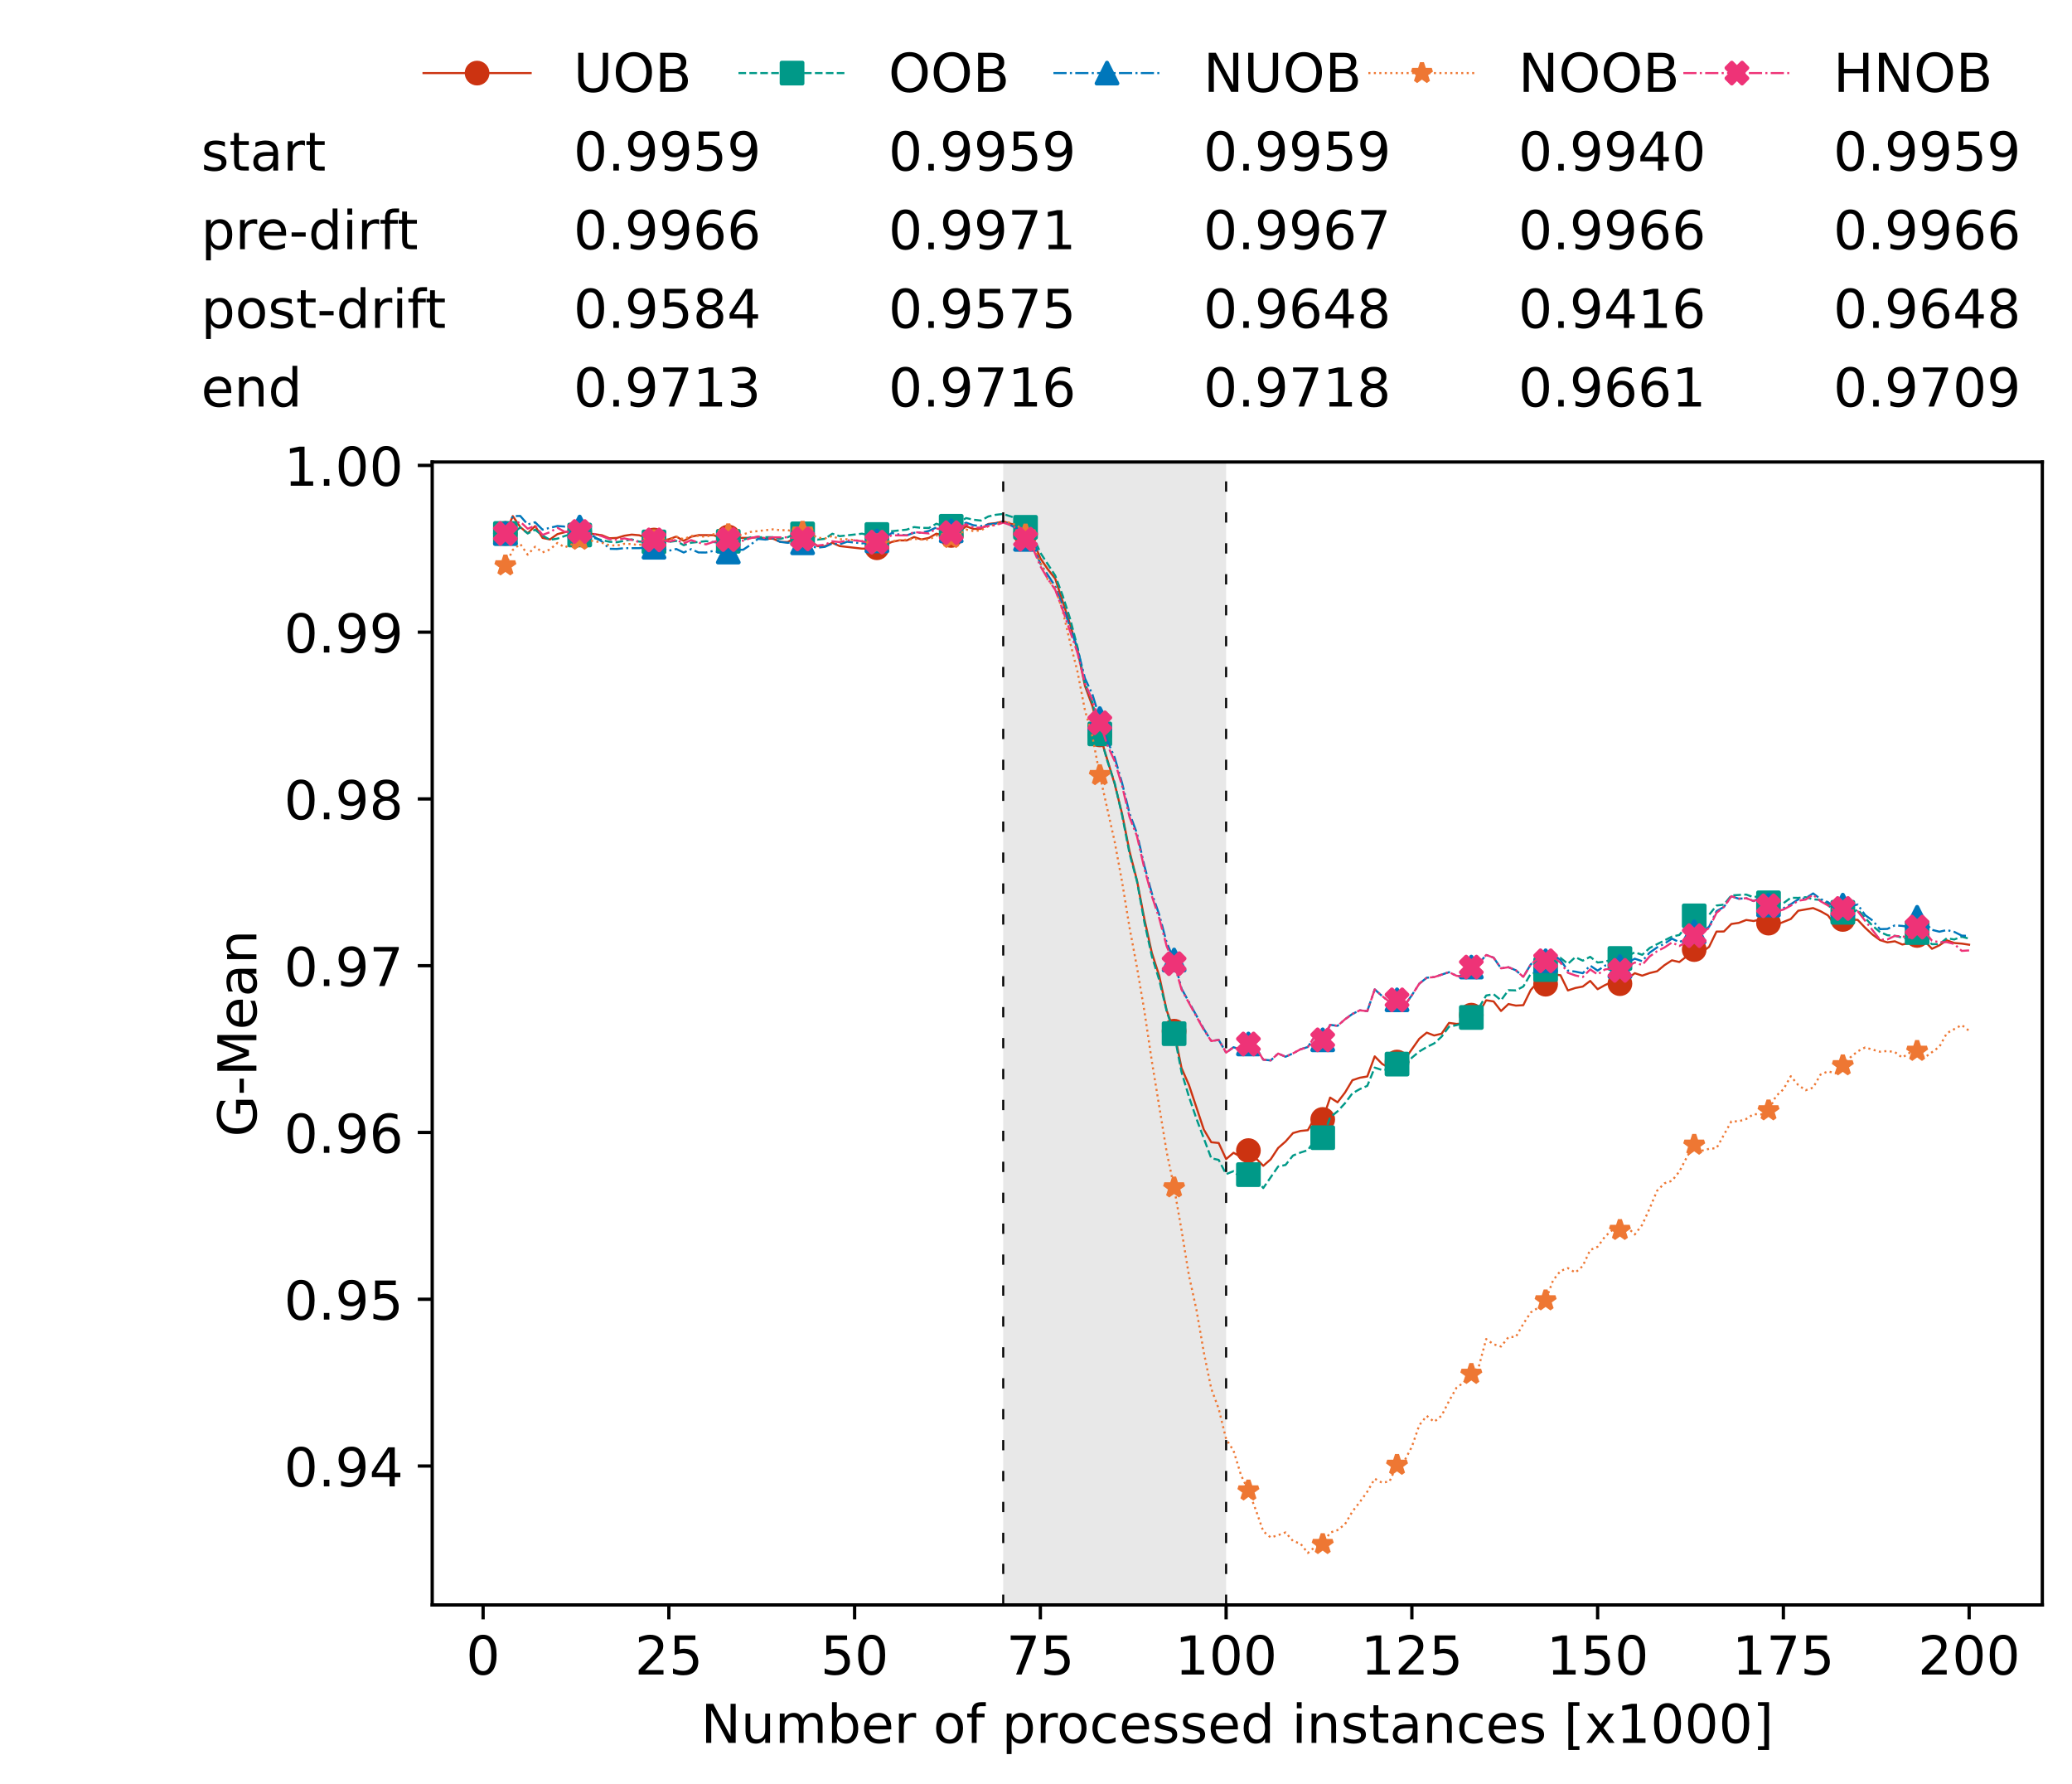 <?xml version="1.0" encoding="utf-8" standalone="no"?>
<!DOCTYPE svg PUBLIC "-//W3C//DTD SVG 1.1//EN"
  "http://www.w3.org/Graphics/SVG/1.1/DTD/svg11.dtd">
<!-- Created with matplotlib (https://matplotlib.org/) -->
<svg height="432.615pt" version="1.1" viewBox="0 0 502.65 432.615" width="502.65pt" xmlns="http://www.w3.org/2000/svg" xmlns:xlink="http://www.w3.org/1999/xlink">
 <defs>
  <style type="text/css">*{stroke-linecap:butt;stroke-linejoin:round;}</style>
 </defs>
 <g id="figure_1">
  <g id="patch_1">
   <path d="M 0 432.615 
L 502.65 432.615 
L 502.65 0 
L 0 0 
z
" style="fill:#ffffff;"/>
  </g>
  <g id="axes_1">
   <g id="patch_2">
    <path d="M 104.85 389.252 
L 495.45 389.252 
L 495.45 112.052 
L 104.85 112.052 
z
" style="fill:#ffffff;"/>
   </g>
   <g id="patch_3">
    <path clip-path="url(#pca75016448)" d="M 297.446 389.252 
L 297.446 112.052 
L 243.372 112.052 
L 243.372 389.252 
z
" style="fill:#d3d3d3;opacity:0.5;"/>
   </g>
   <g id="matplotlib.axis_1">
    <g id="xtick_1">
     <g id="line2d_1">
      <defs>
       <path d="M 0 0 
L 0 3.5 
" id="m1b50e71a87" style="stroke:#000000;stroke-width:0.8;"/>
      </defs>
      <g>
       <use style="stroke:#000000;stroke-width:0.8;" x="117.197" xlink:href="#m1b50e71a87" y="389.252"/>
      </g>
     </g>
     <g id="text_1">
      <!-- 0 -->
      <g transform="translate(113.061 406.13)scale(0.13 -0.13)">
       <defs>
        <path d="M 31.781 66.406 
Q 24.172 66.406 20.328 58.906 
Q 16.5 51.422 16.5 36.375 
Q 16.5 21.391 20.328 13.891 
Q 24.172 6.391 31.781 6.391 
Q 39.453 6.391 43.281 13.891 
Q 47.125 21.391 47.125 36.375 
Q 47.125 51.422 43.281 58.906 
Q 39.453 66.406 31.781 66.406 
z
M 31.781 74.219 
Q 44.047 74.219 50.516 64.516 
Q 56.984 54.828 56.984 36.375 
Q 56.984 17.969 50.516 8.266 
Q 44.047 -1.422 31.781 -1.422 
Q 19.531 -1.422 13.062 8.266 
Q 6.594 17.969 6.594 36.375 
Q 6.594 54.828 13.062 64.516 
Q 19.531 74.219 31.781 74.219 
z
" id="DejaVuSans-48"/>
       </defs>
       <use xlink:href="#DejaVuSans-48"/>
      </g>
     </g>
    </g>
    <g id="xtick_2">
     <g id="line2d_2">
      <g>
       <use style="stroke:#000000;stroke-width:0.8;" x="162.259" xlink:href="#m1b50e71a87" y="389.252"/>
      </g>
     </g>
     <g id="text_2">
      <!-- 25 -->
      <g transform="translate(153.988 406.13)scale(0.13 -0.13)">
       <defs>
        <path d="M 19.188 8.297 
L 53.609 8.297 
L 53.609 0 
L 7.328 0 
L 7.328 8.297 
Q 12.938 14.109 22.625 23.891 
Q 32.328 33.688 34.812 36.531 
Q 39.547 41.844 41.422 45.531 
Q 43.312 49.219 43.312 52.781 
Q 43.312 58.594 39.234 62.25 
Q 35.156 65.922 28.609 65.922 
Q 23.969 65.922 18.812 64.312 
Q 13.672 62.703 7.812 59.422 
L 7.812 69.391 
Q 13.766 71.781 18.938 73 
Q 24.125 74.219 28.422 74.219 
Q 39.75 74.219 46.484 68.547 
Q 53.219 62.891 53.219 53.422 
Q 53.219 48.922 51.531 44.891 
Q 49.859 40.875 45.406 35.406 
Q 44.188 33.984 37.641 27.219 
Q 31.109 20.453 19.188 8.297 
z
" id="DejaVuSans-50"/>
        <path d="M 10.797 72.906 
L 49.516 72.906 
L 49.516 64.594 
L 19.828 64.594 
L 19.828 46.734 
Q 21.969 47.469 24.109 47.828 
Q 26.266 48.188 28.422 48.188 
Q 40.625 48.188 47.75 41.5 
Q 54.891 34.812 54.891 23.391 
Q 54.891 11.625 47.562 5.094 
Q 40.234 -1.422 26.906 -1.422 
Q 22.312 -1.422 17.547 -0.641 
Q 12.797 0.141 7.719 1.703 
L 7.719 11.625 
Q 12.109 9.234 16.797 8.062 
Q 21.484 6.891 26.703 6.891 
Q 35.156 6.891 40.078 11.328 
Q 45.016 15.766 45.016 23.391 
Q 45.016 31 40.078 35.438 
Q 35.156 39.891 26.703 39.891 
Q 22.75 39.891 18.812 39.016 
Q 14.891 38.141 10.797 36.281 
z
" id="DejaVuSans-53"/>
       </defs>
       <use xlink:href="#DejaVuSans-50"/>
       <use x="63.623" xlink:href="#DejaVuSans-53"/>
      </g>
     </g>
    </g>
    <g id="xtick_3">
     <g id="line2d_3">
      <g>
       <use style="stroke:#000000;stroke-width:0.8;" x="207.322" xlink:href="#m1b50e71a87" y="389.252"/>
      </g>
     </g>
     <g id="text_3">
      <!-- 50 -->
      <g transform="translate(199.05 406.13)scale(0.13 -0.13)">
       <use xlink:href="#DejaVuSans-53"/>
       <use x="63.623" xlink:href="#DejaVuSans-48"/>
      </g>
     </g>
    </g>
    <g id="xtick_4">
     <g id="line2d_4">
      <g>
       <use style="stroke:#000000;stroke-width:0.8;" x="252.384" xlink:href="#m1b50e71a87" y="389.252"/>
      </g>
     </g>
     <g id="text_4">
      <!-- 75 -->
      <g transform="translate(244.113 406.13)scale(0.13 -0.13)">
       <defs>
        <path d="M 8.203 72.906 
L 55.078 72.906 
L 55.078 68.703 
L 28.609 0 
L 18.312 0 
L 43.219 64.594 
L 8.203 64.594 
z
" id="DejaVuSans-55"/>
       </defs>
       <use xlink:href="#DejaVuSans-55"/>
       <use x="63.623" xlink:href="#DejaVuSans-53"/>
      </g>
     </g>
    </g>
    <g id="xtick_5">
     <g id="line2d_5">
      <g>
       <use style="stroke:#000000;stroke-width:0.8;" x="297.446" xlink:href="#m1b50e71a87" y="389.252"/>
      </g>
     </g>
     <g id="text_5">
      <!-- 100 -->
      <g transform="translate(285.039 406.13)scale(0.13 -0.13)">
       <defs>
        <path d="M 12.406 8.297 
L 28.516 8.297 
L 28.516 63.922 
L 10.984 60.406 
L 10.984 69.391 
L 28.422 72.906 
L 38.281 72.906 
L 38.281 8.297 
L 54.391 8.297 
L 54.391 0 
L 12.406 0 
z
" id="DejaVuSans-49"/>
       </defs>
       <use xlink:href="#DejaVuSans-49"/>
       <use x="63.623" xlink:href="#DejaVuSans-48"/>
       <use x="127.246" xlink:href="#DejaVuSans-48"/>
      </g>
     </g>
    </g>
    <g id="xtick_6">
     <g id="line2d_6">
      <g>
       <use style="stroke:#000000;stroke-width:0.8;" x="342.509" xlink:href="#m1b50e71a87" y="389.252"/>
      </g>
     </g>
     <g id="text_6">
      <!-- 125 -->
      <g transform="translate(330.102 406.13)scale(0.13 -0.13)">
       <use xlink:href="#DejaVuSans-49"/>
       <use x="63.623" xlink:href="#DejaVuSans-50"/>
       <use x="127.246" xlink:href="#DejaVuSans-53"/>
      </g>
     </g>
    </g>
    <g id="xtick_7">
     <g id="line2d_7">
      <g>
       <use style="stroke:#000000;stroke-width:0.8;" x="387.571" xlink:href="#m1b50e71a87" y="389.252"/>
      </g>
     </g>
     <g id="text_7">
      <!-- 150 -->
      <g transform="translate(375.164 406.13)scale(0.13 -0.13)">
       <use xlink:href="#DejaVuSans-49"/>
       <use x="63.623" xlink:href="#DejaVuSans-53"/>
       <use x="127.246" xlink:href="#DejaVuSans-48"/>
      </g>
     </g>
    </g>
    <g id="xtick_8">
     <g id="line2d_8">
      <g>
       <use style="stroke:#000000;stroke-width:0.8;" x="432.633" xlink:href="#m1b50e71a87" y="389.252"/>
      </g>
     </g>
     <g id="text_8">
      <!-- 175 -->
      <g transform="translate(420.226 406.13)scale(0.13 -0.13)">
       <use xlink:href="#DejaVuSans-49"/>
       <use x="63.623" xlink:href="#DejaVuSans-55"/>
       <use x="127.246" xlink:href="#DejaVuSans-53"/>
      </g>
     </g>
    </g>
    <g id="xtick_9">
     <g id="line2d_9">
      <g>
       <use style="stroke:#000000;stroke-width:0.8;" x="477.695" xlink:href="#m1b50e71a87" y="389.252"/>
      </g>
     </g>
     <g id="text_9">
      <!-- 200 -->
      <g transform="translate(465.289 406.13)scale(0.13 -0.13)">
       <use xlink:href="#DejaVuSans-50"/>
       <use x="63.623" xlink:href="#DejaVuSans-48"/>
       <use x="127.246" xlink:href="#DejaVuSans-48"/>
      </g>
     </g>
    </g>
    <g id="text_10">
     <!-- Number of processed instances [x1000] -->
     <g transform="translate(170.025 422.711)scale(0.13 -0.13)">
      <defs>
       <path d="M 9.812 72.906 
L 23.094 72.906 
L 55.422 11.922 
L 55.422 72.906 
L 64.984 72.906 
L 64.984 0 
L 51.703 0 
L 19.391 60.984 
L 19.391 0 
L 9.812 0 
z
" id="DejaVuSans-78"/>
       <path d="M 8.5 21.578 
L 8.5 54.688 
L 17.484 54.688 
L 17.484 21.922 
Q 17.484 14.156 20.5 10.266 
Q 23.531 6.391 29.594 6.391 
Q 36.859 6.391 41.078 11.031 
Q 45.312 15.672 45.312 23.688 
L 45.312 54.688 
L 54.297 54.688 
L 54.297 0 
L 45.312 0 
L 45.312 8.406 
Q 42.047 3.422 37.719 1 
Q 33.406 -1.422 27.688 -1.422 
Q 18.266 -1.422 13.375 4.438 
Q 8.5 10.297 8.5 21.578 
z
M 31.109 56 
z
" id="DejaVuSans-117"/>
       <path d="M 52 44.188 
Q 55.375 50.25 60.062 53.125 
Q 64.75 56 71.094 56 
Q 79.641 56 84.281 50.016 
Q 88.922 44.047 88.922 33.016 
L 88.922 0 
L 79.891 0 
L 79.891 32.719 
Q 79.891 40.578 77.094 44.375 
Q 74.312 48.188 68.609 48.188 
Q 61.625 48.188 57.562 43.547 
Q 53.516 38.922 53.516 30.906 
L 53.516 0 
L 44.484 0 
L 44.484 32.719 
Q 44.484 40.625 41.703 44.406 
Q 38.922 48.188 33.109 48.188 
Q 26.219 48.188 22.156 43.531 
Q 18.109 38.875 18.109 30.906 
L 18.109 0 
L 9.078 0 
L 9.078 54.688 
L 18.109 54.688 
L 18.109 46.188 
Q 21.188 51.219 25.484 53.609 
Q 29.781 56 35.688 56 
Q 41.656 56 45.828 52.969 
Q 50 49.953 52 44.188 
z
" id="DejaVuSans-109"/>
       <path d="M 48.688 27.297 
Q 48.688 37.203 44.609 42.844 
Q 40.531 48.484 33.406 48.484 
Q 26.266 48.484 22.188 42.844 
Q 18.109 37.203 18.109 27.297 
Q 18.109 17.391 22.188 11.75 
Q 26.266 6.109 33.406 6.109 
Q 40.531 6.109 44.609 11.75 
Q 48.688 17.391 48.688 27.297 
z
M 18.109 46.391 
Q 20.953 51.266 25.266 53.625 
Q 29.594 56 35.594 56 
Q 45.562 56 51.781 48.094 
Q 58.016 40.188 58.016 27.297 
Q 58.016 14.406 51.781 6.484 
Q 45.562 -1.422 35.594 -1.422 
Q 29.594 -1.422 25.266 0.953 
Q 20.953 3.328 18.109 8.203 
L 18.109 0 
L 9.078 0 
L 9.078 75.984 
L 18.109 75.984 
z
" id="DejaVuSans-98"/>
       <path d="M 56.203 29.594 
L 56.203 25.203 
L 14.891 25.203 
Q 15.484 15.922 20.484 11.062 
Q 25.484 6.203 34.422 6.203 
Q 39.594 6.203 44.453 7.469 
Q 49.312 8.734 54.109 11.281 
L 54.109 2.781 
Q 49.266 0.734 44.188 -0.344 
Q 39.109 -1.422 33.891 -1.422 
Q 20.797 -1.422 13.156 6.188 
Q 5.516 13.812 5.516 26.812 
Q 5.516 40.234 12.766 48.109 
Q 20.016 56 32.328 56 
Q 43.359 56 49.781 48.891 
Q 56.203 41.797 56.203 29.594 
z
M 47.219 32.234 
Q 47.125 39.594 43.094 43.984 
Q 39.062 48.391 32.422 48.391 
Q 24.906 48.391 20.391 44.141 
Q 15.875 39.891 15.188 32.172 
z
" id="DejaVuSans-101"/>
       <path d="M 41.109 46.297 
Q 39.594 47.172 37.812 47.578 
Q 36.031 48 33.891 48 
Q 26.266 48 22.188 43.047 
Q 18.109 38.094 18.109 28.812 
L 18.109 0 
L 9.078 0 
L 9.078 54.688 
L 18.109 54.688 
L 18.109 46.188 
Q 20.953 51.172 25.484 53.578 
Q 30.031 56 36.531 56 
Q 37.453 56 38.578 55.875 
Q 39.703 55.766 41.062 55.516 
z
" id="DejaVuSans-114"/>
       <path id="DejaVuSans-32"/>
       <path d="M 30.609 48.391 
Q 23.391 48.391 19.188 42.75 
Q 14.984 37.109 14.984 27.297 
Q 14.984 17.484 19.156 11.844 
Q 23.344 6.203 30.609 6.203 
Q 37.797 6.203 41.984 11.859 
Q 46.188 17.531 46.188 27.297 
Q 46.188 37.016 41.984 42.703 
Q 37.797 48.391 30.609 48.391 
z
M 30.609 56 
Q 42.328 56 49.016 48.375 
Q 55.719 40.766 55.719 27.297 
Q 55.719 13.875 49.016 6.219 
Q 42.328 -1.422 30.609 -1.422 
Q 18.844 -1.422 12.172 6.219 
Q 5.516 13.875 5.516 27.297 
Q 5.516 40.766 12.172 48.375 
Q 18.844 56 30.609 56 
z
" id="DejaVuSans-111"/>
       <path d="M 37.109 75.984 
L 37.109 68.5 
L 28.516 68.5 
Q 23.688 68.5 21.797 66.547 
Q 19.922 64.594 19.922 59.516 
L 19.922 54.688 
L 34.719 54.688 
L 34.719 47.703 
L 19.922 47.703 
L 19.922 0 
L 10.891 0 
L 10.891 47.703 
L 2.297 47.703 
L 2.297 54.688 
L 10.891 54.688 
L 10.891 58.5 
Q 10.891 67.625 15.141 71.797 
Q 19.391 75.984 28.609 75.984 
z
" id="DejaVuSans-102"/>
       <path d="M 18.109 8.203 
L 18.109 -20.797 
L 9.078 -20.797 
L 9.078 54.688 
L 18.109 54.688 
L 18.109 46.391 
Q 20.953 51.266 25.266 53.625 
Q 29.594 56 35.594 56 
Q 45.562 56 51.781 48.094 
Q 58.016 40.188 58.016 27.297 
Q 58.016 14.406 51.781 6.484 
Q 45.562 -1.422 35.594 -1.422 
Q 29.594 -1.422 25.266 0.953 
Q 20.953 3.328 18.109 8.203 
z
M 48.688 27.297 
Q 48.688 37.203 44.609 42.844 
Q 40.531 48.484 33.406 48.484 
Q 26.266 48.484 22.188 42.844 
Q 18.109 37.203 18.109 27.297 
Q 18.109 17.391 22.188 11.75 
Q 26.266 6.109 33.406 6.109 
Q 40.531 6.109 44.609 11.75 
Q 48.688 17.391 48.688 27.297 
z
" id="DejaVuSans-112"/>
       <path d="M 48.781 52.594 
L 48.781 44.188 
Q 44.969 46.297 41.141 47.344 
Q 37.312 48.391 33.406 48.391 
Q 24.656 48.391 19.812 42.844 
Q 14.984 37.312 14.984 27.297 
Q 14.984 17.281 19.812 11.734 
Q 24.656 6.203 33.406 6.203 
Q 37.312 6.203 41.141 7.25 
Q 44.969 8.297 48.781 10.406 
L 48.781 2.094 
Q 45.016 0.344 40.984 -0.531 
Q 36.969 -1.422 32.422 -1.422 
Q 20.062 -1.422 12.781 6.344 
Q 5.516 14.109 5.516 27.297 
Q 5.516 40.672 12.859 48.328 
Q 20.219 56 33.016 56 
Q 37.156 56 41.109 55.141 
Q 45.062 54.297 48.781 52.594 
z
" id="DejaVuSans-99"/>
       <path d="M 44.281 53.078 
L 44.281 44.578 
Q 40.484 46.531 36.375 47.5 
Q 32.281 48.484 27.875 48.484 
Q 21.188 48.484 17.844 46.438 
Q 14.5 44.391 14.5 40.281 
Q 14.5 37.156 16.891 35.375 
Q 19.281 33.594 26.516 31.984 
L 29.594 31.297 
Q 39.156 29.25 43.188 25.516 
Q 47.219 21.781 47.219 15.094 
Q 47.219 7.469 41.188 3.016 
Q 35.156 -1.422 24.609 -1.422 
Q 20.219 -1.422 15.453 -0.562 
Q 10.688 0.297 5.422 2 
L 5.422 11.281 
Q 10.406 8.688 15.234 7.391 
Q 20.062 6.109 24.812 6.109 
Q 31.156 6.109 34.562 8.281 
Q 37.984 10.453 37.984 14.406 
Q 37.984 18.062 35.516 20.016 
Q 33.062 21.969 24.703 23.781 
L 21.578 24.516 
Q 13.234 26.266 9.516 29.906 
Q 5.812 33.547 5.812 39.891 
Q 5.812 47.609 11.281 51.797 
Q 16.75 56 26.812 56 
Q 31.781 56 36.172 55.266 
Q 40.578 54.547 44.281 53.078 
z
" id="DejaVuSans-115"/>
       <path d="M 45.406 46.391 
L 45.406 75.984 
L 54.391 75.984 
L 54.391 0 
L 45.406 0 
L 45.406 8.203 
Q 42.578 3.328 38.25 0.953 
Q 33.938 -1.422 27.875 -1.422 
Q 17.969 -1.422 11.734 6.484 
Q 5.516 14.406 5.516 27.297 
Q 5.516 40.188 11.734 48.094 
Q 17.969 56 27.875 56 
Q 33.938 56 38.25 53.625 
Q 42.578 51.266 45.406 46.391 
z
M 14.797 27.297 
Q 14.797 17.391 18.875 11.75 
Q 22.953 6.109 30.078 6.109 
Q 37.203 6.109 41.297 11.75 
Q 45.406 17.391 45.406 27.297 
Q 45.406 37.203 41.297 42.844 
Q 37.203 48.484 30.078 48.484 
Q 22.953 48.484 18.875 42.844 
Q 14.797 37.203 14.797 27.297 
z
" id="DejaVuSans-100"/>
       <path d="M 9.422 54.688 
L 18.406 54.688 
L 18.406 0 
L 9.422 0 
z
M 9.422 75.984 
L 18.406 75.984 
L 18.406 64.594 
L 9.422 64.594 
z
" id="DejaVuSans-105"/>
       <path d="M 54.891 33.016 
L 54.891 0 
L 45.906 0 
L 45.906 32.719 
Q 45.906 40.484 42.875 44.328 
Q 39.844 48.188 33.797 48.188 
Q 26.516 48.188 22.312 43.547 
Q 18.109 38.922 18.109 30.906 
L 18.109 0 
L 9.078 0 
L 9.078 54.688 
L 18.109 54.688 
L 18.109 46.188 
Q 21.344 51.125 25.703 53.562 
Q 30.078 56 35.797 56 
Q 45.219 56 50.047 50.172 
Q 54.891 44.344 54.891 33.016 
z
" id="DejaVuSans-110"/>
       <path d="M 18.312 70.219 
L 18.312 54.688 
L 36.812 54.688 
L 36.812 47.703 
L 18.312 47.703 
L 18.312 18.016 
Q 18.312 11.328 20.141 9.422 
Q 21.969 7.516 27.594 7.516 
L 36.812 7.516 
L 36.812 0 
L 27.594 0 
Q 17.188 0 13.234 3.875 
Q 9.281 7.766 9.281 18.016 
L 9.281 47.703 
L 2.688 47.703 
L 2.688 54.688 
L 9.281 54.688 
L 9.281 70.219 
z
" id="DejaVuSans-116"/>
       <path d="M 34.281 27.484 
Q 23.391 27.484 19.188 25 
Q 14.984 22.516 14.984 16.5 
Q 14.984 11.719 18.141 8.906 
Q 21.297 6.109 26.703 6.109 
Q 34.188 6.109 38.703 11.406 
Q 43.219 16.703 43.219 25.484 
L 43.219 27.484 
z
M 52.203 31.203 
L 52.203 0 
L 43.219 0 
L 43.219 8.297 
Q 40.141 3.328 35.547 0.953 
Q 30.953 -1.422 24.312 -1.422 
Q 15.922 -1.422 10.953 3.297 
Q 6 8.016 6 15.922 
Q 6 25.141 12.172 29.828 
Q 18.359 34.516 30.609 34.516 
L 43.219 34.516 
L 43.219 35.406 
Q 43.219 41.609 39.141 45 
Q 35.062 48.391 27.688 48.391 
Q 23 48.391 18.547 47.266 
Q 14.109 46.141 10.016 43.891 
L 10.016 52.203 
Q 14.938 54.109 19.578 55.047 
Q 24.219 56 28.609 56 
Q 40.484 56 46.344 49.844 
Q 52.203 43.703 52.203 31.203 
z
" id="DejaVuSans-97"/>
       <path d="M 8.594 75.984 
L 29.297 75.984 
L 29.297 69 
L 17.578 69 
L 17.578 -6.203 
L 29.297 -6.203 
L 29.297 -13.188 
L 8.594 -13.188 
z
" id="DejaVuSans-91"/>
       <path d="M 54.891 54.688 
L 35.109 28.078 
L 55.906 0 
L 45.312 0 
L 29.391 21.484 
L 13.484 0 
L 2.875 0 
L 24.125 28.609 
L 4.688 54.688 
L 15.281 54.688 
L 29.781 35.203 
L 44.281 54.688 
z
" id="DejaVuSans-120"/>
       <path d="M 30.422 75.984 
L 30.422 -13.188 
L 9.719 -13.188 
L 9.719 -6.203 
L 21.391 -6.203 
L 21.391 69 
L 9.719 69 
L 9.719 75.984 
z
" id="DejaVuSans-93"/>
      </defs>
      <use xlink:href="#DejaVuSans-78"/>
      <use x="74.805" xlink:href="#DejaVuSans-117"/>
      <use x="138.184" xlink:href="#DejaVuSans-109"/>
      <use x="235.596" xlink:href="#DejaVuSans-98"/>
      <use x="299.072" xlink:href="#DejaVuSans-101"/>
      <use x="360.596" xlink:href="#DejaVuSans-114"/>
      <use x="401.709" xlink:href="#DejaVuSans-32"/>
      <use x="433.496" xlink:href="#DejaVuSans-111"/>
      <use x="494.678" xlink:href="#DejaVuSans-102"/>
      <use x="529.883" xlink:href="#DejaVuSans-32"/>
      <use x="561.67" xlink:href="#DejaVuSans-112"/>
      <use x="625.146" xlink:href="#DejaVuSans-114"/>
      <use x="664.01" xlink:href="#DejaVuSans-111"/>
      <use x="725.191" xlink:href="#DejaVuSans-99"/>
      <use x="780.172" xlink:href="#DejaVuSans-101"/>
      <use x="841.695" xlink:href="#DejaVuSans-115"/>
      <use x="893.795" xlink:href="#DejaVuSans-115"/>
      <use x="945.895" xlink:href="#DejaVuSans-101"/>
      <use x="1007.418" xlink:href="#DejaVuSans-100"/>
      <use x="1070.895" xlink:href="#DejaVuSans-32"/>
      <use x="1102.682" xlink:href="#DejaVuSans-105"/>
      <use x="1130.465" xlink:href="#DejaVuSans-110"/>
      <use x="1193.844" xlink:href="#DejaVuSans-115"/>
      <use x="1245.943" xlink:href="#DejaVuSans-116"/>
      <use x="1285.152" xlink:href="#DejaVuSans-97"/>
      <use x="1346.432" xlink:href="#DejaVuSans-110"/>
      <use x="1409.811" xlink:href="#DejaVuSans-99"/>
      <use x="1464.791" xlink:href="#DejaVuSans-101"/>
      <use x="1526.314" xlink:href="#DejaVuSans-115"/>
      <use x="1578.414" xlink:href="#DejaVuSans-32"/>
      <use x="1610.201" xlink:href="#DejaVuSans-91"/>
      <use x="1649.215" xlink:href="#DejaVuSans-120"/>
      <use x="1708.395" xlink:href="#DejaVuSans-49"/>
      <use x="1772.018" xlink:href="#DejaVuSans-48"/>
      <use x="1835.641" xlink:href="#DejaVuSans-48"/>
      <use x="1899.264" xlink:href="#DejaVuSans-48"/>
      <use x="1962.887" xlink:href="#DejaVuSans-93"/>
     </g>
    </g>
   </g>
   <g id="matplotlib.axis_2">
    <g id="ytick_1">
     <g id="line2d_10">
      <defs>
       <path d="M 0 0 
L -3.5 0 
" id="m5fbc37e5e8" style="stroke:#000000;stroke-width:0.8;"/>
      </defs>
      <g>
       <use style="stroke:#000000;stroke-width:0.8;" x="104.85" xlink:href="#m5fbc37e5e8" y="355.559"/>
      </g>
     </g>
     <g id="text_11">
      <!-- 0.94 -->
      <g transform="translate(68.905 360.498)scale(0.13 -0.13)">
       <defs>
        <path d="M 10.688 12.406 
L 21 12.406 
L 21 0 
L 10.688 0 
z
" id="DejaVuSans-46"/>
        <path d="M 10.984 1.516 
L 10.984 10.5 
Q 14.703 8.734 18.5 7.812 
Q 22.312 6.891 25.984 6.891 
Q 35.75 6.891 40.891 13.453 
Q 46.047 20.016 46.781 33.406 
Q 43.953 29.203 39.594 26.953 
Q 35.25 24.703 29.984 24.703 
Q 19.047 24.703 12.672 31.312 
Q 6.297 37.938 6.297 49.422 
Q 6.297 60.641 12.938 67.422 
Q 19.578 74.219 30.609 74.219 
Q 43.266 74.219 49.922 64.516 
Q 56.594 54.828 56.594 36.375 
Q 56.594 19.141 48.406 8.859 
Q 40.234 -1.422 26.422 -1.422 
Q 22.703 -1.422 18.891 -0.688 
Q 15.094 0.047 10.984 1.516 
z
M 30.609 32.422 
Q 37.25 32.422 41.125 36.953 
Q 45.016 41.5 45.016 49.422 
Q 45.016 57.281 41.125 61.844 
Q 37.25 66.406 30.609 66.406 
Q 23.969 66.406 20.094 61.844 
Q 16.219 57.281 16.219 49.422 
Q 16.219 41.5 20.094 36.953 
Q 23.969 32.422 30.609 32.422 
z
" id="DejaVuSans-57"/>
        <path d="M 37.797 64.312 
L 12.891 25.391 
L 37.797 25.391 
z
M 35.203 72.906 
L 47.609 72.906 
L 47.609 25.391 
L 58.016 25.391 
L 58.016 17.188 
L 47.609 17.188 
L 47.609 0 
L 37.797 0 
L 37.797 17.188 
L 4.891 17.188 
L 4.891 26.703 
z
" id="DejaVuSans-52"/>
       </defs>
       <use xlink:href="#DejaVuSans-48"/>
       <use x="63.623" xlink:href="#DejaVuSans-46"/>
       <use x="95.41" xlink:href="#DejaVuSans-57"/>
       <use x="159.033" xlink:href="#DejaVuSans-52"/>
      </g>
     </g>
    </g>
    <g id="ytick_2">
     <g id="line2d_11">
      <g>
       <use style="stroke:#000000;stroke-width:0.8;" x="104.85" xlink:href="#m5fbc37e5e8" y="315.111"/>
      </g>
     </g>
     <g id="text_12">
      <!-- 0.95 -->
      <g transform="translate(68.905 320.05)scale(0.13 -0.13)">
       <use xlink:href="#DejaVuSans-48"/>
       <use x="63.623" xlink:href="#DejaVuSans-46"/>
       <use x="95.41" xlink:href="#DejaVuSans-57"/>
       <use x="159.033" xlink:href="#DejaVuSans-53"/>
      </g>
     </g>
    </g>
    <g id="ytick_3">
     <g id="line2d_12">
      <g>
       <use style="stroke:#000000;stroke-width:0.8;" x="104.85" xlink:href="#m5fbc37e5e8" y="274.663"/>
      </g>
     </g>
     <g id="text_13">
      <!-- 0.96 -->
      <g transform="translate(68.905 279.602)scale(0.13 -0.13)">
       <defs>
        <path d="M 33.016 40.375 
Q 26.375 40.375 22.484 35.828 
Q 18.609 31.297 18.609 23.391 
Q 18.609 15.531 22.484 10.953 
Q 26.375 6.391 33.016 6.391 
Q 39.656 6.391 43.531 10.953 
Q 47.406 15.531 47.406 23.391 
Q 47.406 31.297 43.531 35.828 
Q 39.656 40.375 33.016 40.375 
z
M 52.594 71.297 
L 52.594 62.312 
Q 48.875 64.062 45.094 64.984 
Q 41.312 65.922 37.594 65.922 
Q 27.828 65.922 22.672 59.328 
Q 17.531 52.734 16.797 39.406 
Q 19.672 43.656 24.016 45.922 
Q 28.375 48.188 33.594 48.188 
Q 44.578 48.188 50.953 41.516 
Q 57.328 34.859 57.328 23.391 
Q 57.328 12.156 50.688 5.359 
Q 44.047 -1.422 33.016 -1.422 
Q 20.359 -1.422 13.672 8.266 
Q 6.984 17.969 6.984 36.375 
Q 6.984 53.656 15.188 63.938 
Q 23.391 74.219 37.203 74.219 
Q 40.922 74.219 44.703 73.484 
Q 48.484 72.75 52.594 71.297 
z
" id="DejaVuSans-54"/>
       </defs>
       <use xlink:href="#DejaVuSans-48"/>
       <use x="63.623" xlink:href="#DejaVuSans-46"/>
       <use x="95.41" xlink:href="#DejaVuSans-57"/>
       <use x="159.033" xlink:href="#DejaVuSans-54"/>
      </g>
     </g>
    </g>
    <g id="ytick_4">
     <g id="line2d_13">
      <g>
       <use style="stroke:#000000;stroke-width:0.8;" x="104.85" xlink:href="#m5fbc37e5e8" y="234.215"/>
      </g>
     </g>
     <g id="text_14">
      <!-- 0.97 -->
      <g transform="translate(68.905 239.154)scale(0.13 -0.13)">
       <use xlink:href="#DejaVuSans-48"/>
       <use x="63.623" xlink:href="#DejaVuSans-46"/>
       <use x="95.41" xlink:href="#DejaVuSans-57"/>
       <use x="159.033" xlink:href="#DejaVuSans-55"/>
      </g>
     </g>
    </g>
    <g id="ytick_5">
     <g id="line2d_14">
      <g>
       <use style="stroke:#000000;stroke-width:0.8;" x="104.85" xlink:href="#m5fbc37e5e8" y="193.767"/>
      </g>
     </g>
     <g id="text_15">
      <!-- 0.98 -->
      <g transform="translate(68.905 198.706)scale(0.13 -0.13)">
       <defs>
        <path d="M 31.781 34.625 
Q 24.75 34.625 20.719 30.859 
Q 16.703 27.094 16.703 20.516 
Q 16.703 13.922 20.719 10.156 
Q 24.75 6.391 31.781 6.391 
Q 38.812 6.391 42.859 10.172 
Q 46.922 13.969 46.922 20.516 
Q 46.922 27.094 42.891 30.859 
Q 38.875 34.625 31.781 34.625 
z
M 21.922 38.812 
Q 15.578 40.375 12.031 44.719 
Q 8.5 49.078 8.5 55.328 
Q 8.5 64.062 14.719 69.141 
Q 20.953 74.219 31.781 74.219 
Q 42.672 74.219 48.875 69.141 
Q 55.078 64.062 55.078 55.328 
Q 55.078 49.078 51.531 44.719 
Q 48 40.375 41.703 38.812 
Q 48.828 37.156 52.797 32.312 
Q 56.781 27.484 56.781 20.516 
Q 56.781 9.906 50.312 4.234 
Q 43.844 -1.422 31.781 -1.422 
Q 19.734 -1.422 13.25 4.234 
Q 6.781 9.906 6.781 20.516 
Q 6.781 27.484 10.781 32.312 
Q 14.797 37.156 21.922 38.812 
z
M 18.312 54.391 
Q 18.312 48.734 21.844 45.562 
Q 25.391 42.391 31.781 42.391 
Q 38.141 42.391 41.719 45.562 
Q 45.312 48.734 45.312 54.391 
Q 45.312 60.062 41.719 63.234 
Q 38.141 66.406 31.781 66.406 
Q 25.391 66.406 21.844 63.234 
Q 18.312 60.062 18.312 54.391 
z
" id="DejaVuSans-56"/>
       </defs>
       <use xlink:href="#DejaVuSans-48"/>
       <use x="63.623" xlink:href="#DejaVuSans-46"/>
       <use x="95.41" xlink:href="#DejaVuSans-57"/>
       <use x="159.033" xlink:href="#DejaVuSans-56"/>
      </g>
     </g>
    </g>
    <g id="ytick_6">
     <g id="line2d_15">
      <g>
       <use style="stroke:#000000;stroke-width:0.8;" x="104.85" xlink:href="#m5fbc37e5e8" y="153.32"/>
      </g>
     </g>
     <g id="text_16">
      <!-- 0.99 -->
      <g transform="translate(68.905 158.259)scale(0.13 -0.13)">
       <use xlink:href="#DejaVuSans-48"/>
       <use x="63.623" xlink:href="#DejaVuSans-46"/>
       <use x="95.41" xlink:href="#DejaVuSans-57"/>
       <use x="159.033" xlink:href="#DejaVuSans-57"/>
      </g>
     </g>
    </g>
    <g id="ytick_7">
     <g id="line2d_16">
      <g>
       <use style="stroke:#000000;stroke-width:0.8;" x="104.85" xlink:href="#m5fbc37e5e8" y="112.872"/>
      </g>
     </g>
     <g id="text_17">
      <!-- 1.00 -->
      <g transform="translate(68.905 117.811)scale(0.13 -0.13)">
       <use xlink:href="#DejaVuSans-49"/>
       <use x="63.623" xlink:href="#DejaVuSans-46"/>
       <use x="95.41" xlink:href="#DejaVuSans-48"/>
       <use x="159.033" xlink:href="#DejaVuSans-48"/>
      </g>
     </g>
    </g>
    <g id="text_18">
     <!-- G-Mean -->
     <g transform="translate(62.201 275.744)rotate(-90)scale(0.13 -0.13)">
      <defs>
       <path d="M 59.516 10.406 
L 59.516 29.984 
L 43.406 29.984 
L 43.406 38.094 
L 69.281 38.094 
L 69.281 6.781 
Q 63.578 2.734 56.688 0.656 
Q 49.812 -1.422 42 -1.422 
Q 24.906 -1.422 15.25 8.562 
Q 5.609 18.562 5.609 36.375 
Q 5.609 54.25 15.25 64.234 
Q 24.906 74.219 42 74.219 
Q 49.125 74.219 55.547 72.453 
Q 61.969 70.703 67.391 67.281 
L 67.391 56.781 
Q 61.922 61.422 55.766 63.766 
Q 49.609 66.109 42.828 66.109 
Q 29.438 66.109 22.719 58.641 
Q 16.016 51.172 16.016 36.375 
Q 16.016 21.625 22.719 14.156 
Q 29.438 6.688 42.828 6.688 
Q 48.047 6.688 52.141 7.594 
Q 56.25 8.5 59.516 10.406 
z
" id="DejaVuSans-71"/>
       <path d="M 4.891 31.391 
L 31.203 31.391 
L 31.203 23.391 
L 4.891 23.391 
z
" id="DejaVuSans-45"/>
       <path d="M 9.812 72.906 
L 24.516 72.906 
L 43.109 23.297 
L 61.812 72.906 
L 76.516 72.906 
L 76.516 0 
L 66.891 0 
L 66.891 64.016 
L 48.094 14.016 
L 38.188 14.016 
L 19.391 64.016 
L 19.391 0 
L 9.812 0 
z
" id="DejaVuSans-77"/>
      </defs>
      <use xlink:href="#DejaVuSans-71"/>
      <use x="77.49" xlink:href="#DejaVuSans-45"/>
      <use x="113.574" xlink:href="#DejaVuSans-77"/>
      <use x="199.854" xlink:href="#DejaVuSans-101"/>
      <use x="261.377" xlink:href="#DejaVuSans-97"/>
      <use x="322.656" xlink:href="#DejaVuSans-110"/>
     </g>
    </g>
   </g>
   <g id="line2d_17"/>
   <g id="line2d_18"/>
   <g id="line2d_19"/>
   <g id="line2d_20"/>
   <g id="line2d_21"/>
   <g id="line2d_22">
    <path clip-path="url(#pca75016448)" d="M 122.605 129.381 
L 124.407 125.175 
L 126.21 127.833 
L 128.012 129.319 
L 129.815 127.59 
L 131.617 130.463 
L 133.419 130.832 
L 135.222 129.543 
L 138.827 128.613 
L 142.432 129.303 
L 146.037 129.812 
L 147.839 130.551 
L 149.642 130.473 
L 151.444 129.935 
L 153.247 129.659 
L 155.049 129.817 
L 158.654 130.979 
L 160.457 131.184 
L 162.259 130.782 
L 164.062 130.141 
L 165.864 131.17 
L 167.667 130.179 
L 169.469 129.778 
L 173.074 129.8 
L 174.877 130.442 
L 176.679 130.24 
L 178.482 130.453 
L 182.087 130.46 
L 183.889 130.253 
L 185.692 130.648 
L 187.494 130.63 
L 189.297 131.431 
L 191.099 131.464 
L 192.902 130.447 
L 194.704 130.241 
L 196.507 131.047 
L 198.309 132.465 
L 200.112 132.465 
L 201.914 131.649 
L 203.717 132.445 
L 209.124 133.06 
L 210.927 133.037 
L 212.729 132.856 
L 214.532 132.262 
L 216.334 131.443 
L 218.137 131.06 
L 219.939 131.079 
L 221.742 130.256 
L 223.544 130.84 
L 225.347 130.46 
L 227.149 129.438 
L 228.952 129.831 
L 230.754 129.86 
L 232.557 129.056 
L 234.359 127.654 
L 236.162 128.267 
L 237.964 128.27 
L 239.767 127.076 
L 241.569 126.87 
L 243.372 126.463 
L 245.174 127.038 
L 246.976 127.443 
L 248.779 129.481 
L 250.581 131.073 
L 252.384 135.409 
L 254.186 138.067 
L 255.989 140.342 
L 259.594 151.408 
L 261.396 157.693 
L 263.199 166.338 
L 265.001 171.21 
L 266.804 178.24 
L 270.409 190.136 
L 272.211 197.381 
L 274.014 206.456 
L 275.816 213.535 
L 277.619 222.878 
L 279.421 231.072 
L 281.224 236.699 
L 283.026 245.05 
L 284.829 250.097 
L 286.631 259.048 
L 288.434 263.162 
L 292.039 273.963 
L 293.841 277.027 
L 295.644 277.216 
L 297.446 281.117 
L 299.249 279.584 
L 301.051 280.602 
L 302.854 279.056 
L 306.459 282.748 
L 308.261 281.173 
L 310.064 278.429 
L 311.866 276.857 
L 313.669 274.809 
L 315.471 274.292 
L 317.274 274.11 
L 319.076 270.882 
L 320.879 271.5 
L 322.681 266.198 
L 324.484 267.347 
L 326.286 264.983 
L 328.089 261.981 
L 329.891 261.381 
L 331.694 261.077 
L 333.496 256.205 
L 335.299 258.033 
L 337.101 259.045 
L 338.904 257.581 
L 340.706 257.035 
L 344.311 251.922 
L 346.114 250.451 
L 347.916 251.137 
L 349.719 250.71 
L 351.521 248.086 
L 353.324 248.333 
L 355.126 248.231 
L 356.928 246.212 
L 358.731 245.745 
L 360.533 242.599 
L 362.336 242.884 
L 364.138 245.198 
L 365.941 243.51 
L 367.743 243.894 
L 369.546 243.791 
L 371.348 240.109 
L 373.151 238.067 
L 374.953 238.702 
L 376.756 236.323 
L 378.558 236.527 
L 380.361 240.217 
L 382.163 239.62 
L 383.966 239.276 
L 385.768 237.907 
L 387.571 239.915 
L 389.373 238.909 
L 391.176 238.114 
L 392.978 238.572 
L 394.781 237.431 
L 396.583 236.027 
L 398.386 236.63 
L 400.188 235.996 
L 401.991 235.566 
L 403.793 234.08 
L 405.596 232.911 
L 407.398 233.325 
L 409.201 231.92 
L 411.003 230.306 
L 412.806 230.974 
L 414.608 229.647 
L 416.411 225.938 
L 418.213 225.921 
L 420.016 224.095 
L 421.818 223.828 
L 423.621 223.126 
L 425.423 223.379 
L 427.226 222.921 
L 429.028 223.891 
L 430.831 224.325 
L 434.436 222.887 
L 436.238 220.879 
L 439.843 220.242 
L 441.646 221.001 
L 443.448 222.013 
L 445.251 224.436 
L 447.053 222.997 
L 450.658 223.1 
L 452.461 225.003 
L 454.263 226.671 
L 456.066 227.996 
L 457.868 228.558 
L 459.671 228.296 
L 461.473 229.073 
L 463.276 228.74 
L 465.078 226.879 
L 466.881 228.19 
L 468.683 230.117 
L 470.485 229.263 
L 472.288 228.055 
L 474.09 228.707 
L 475.893 228.856 
L 477.695 229.128 
L 477.695 229.128 
" style="fill:none;stroke:#cc3311;stroke-linecap:square;stroke-width:0.5;"/>
    <defs>
     <path d="M 0 2.5 
C 0.663 2.5 1.299 2.237 1.768 1.768 
C 2.237 1.299 2.5 0.663 2.5 0 
C 2.5 -0.663 2.237 -1.299 1.768 -1.768 
C 1.299 -2.237 0.663 -2.5 0 -2.5 
C -0.663 -2.5 -1.299 -2.237 -1.768 -1.768 
C -2.237 -1.299 -2.5 -0.663 -2.5 0 
C -2.5 0.663 -2.237 1.299 -1.768 1.768 
C -1.299 2.237 -0.663 2.5 0 2.5 
z
" id="m4fa83055d5" style="stroke:#cc3311;"/>
    </defs>
    <g clip-path="url(#pca75016448)">
     <use style="fill:#cc3311;stroke:#cc3311;" x="122.605" xlink:href="#m4fa83055d5" y="129.381"/>
     <use style="fill:#cc3311;stroke:#cc3311;" x="140.629" xlink:href="#m4fa83055d5" y="128.973"/>
     <use style="fill:#cc3311;stroke:#cc3311;" x="158.654" xlink:href="#m4fa83055d5" y="130.979"/>
     <use style="fill:#cc3311;stroke:#cc3311;" x="176.679" xlink:href="#m4fa83055d5" y="130.24"/>
     <use style="fill:#cc3311;stroke:#cc3311;" x="194.704" xlink:href="#m4fa83055d5" y="130.241"/>
     <use style="fill:#cc3311;stroke:#cc3311;" x="212.729" xlink:href="#m4fa83055d5" y="132.856"/>
     <use style="fill:#cc3311;stroke:#cc3311;" x="230.754" xlink:href="#m4fa83055d5" y="129.86"/>
     <use style="fill:#cc3311;stroke:#cc3311;" x="248.779" xlink:href="#m4fa83055d5" y="129.481"/>
     <use style="fill:#cc3311;stroke:#cc3311;" x="266.804" xlink:href="#m4fa83055d5" y="178.24"/>
     <use style="fill:#cc3311;stroke:#cc3311;" x="284.829" xlink:href="#m4fa83055d5" y="250.097"/>
     <use style="fill:#cc3311;stroke:#cc3311;" x="302.854" xlink:href="#m4fa83055d5" y="279.056"/>
     <use style="fill:#cc3311;stroke:#cc3311;" x="320.879" xlink:href="#m4fa83055d5" y="271.5"/>
     <use style="fill:#cc3311;stroke:#cc3311;" x="338.904" xlink:href="#m4fa83055d5" y="257.581"/>
     <use style="fill:#cc3311;stroke:#cc3311;" x="356.928" xlink:href="#m4fa83055d5" y="246.212"/>
     <use style="fill:#cc3311;stroke:#cc3311;" x="374.953" xlink:href="#m4fa83055d5" y="238.702"/>
     <use style="fill:#cc3311;stroke:#cc3311;" x="392.978" xlink:href="#m4fa83055d5" y="238.572"/>
     <use style="fill:#cc3311;stroke:#cc3311;" x="411.003" xlink:href="#m4fa83055d5" y="230.306"/>
     <use style="fill:#cc3311;stroke:#cc3311;" x="429.028" xlink:href="#m4fa83055d5" y="223.891"/>
     <use style="fill:#cc3311;stroke:#cc3311;" x="447.053" xlink:href="#m4fa83055d5" y="222.997"/>
     <use style="fill:#cc3311;stroke:#cc3311;" x="465.078" xlink:href="#m4fa83055d5" y="226.879"/>
    </g>
   </g>
   <g id="line2d_23"/>
   <g id="line2d_24"/>
   <g id="line2d_25"/>
   <g id="line2d_26"/>
   <g id="line2d_27">
    <path clip-path="url(#pca75016448)" d="M 122.605 129.381 
L 124.407 129.349 
L 126.21 127.919 
L 128.012 129.383 
L 129.815 128.481 
L 131.617 129.891 
L 133.419 130.921 
L 135.222 130.636 
L 137.024 129.988 
L 138.827 129.474 
L 142.432 130.02 
L 146.037 130.998 
L 147.839 131.395 
L 149.642 131.51 
L 153.247 130.816 
L 155.049 131.356 
L 158.654 131.432 
L 162.259 131.431 
L 164.062 131.195 
L 165.864 132.228 
L 167.667 131.631 
L 171.272 131.25 
L 174.877 131.681 
L 176.679 131.282 
L 178.482 131.303 
L 180.284 130.929 
L 182.087 130.312 
L 187.494 130.28 
L 189.297 130.679 
L 191.099 130.292 
L 192.902 129.477 
L 194.704 129.477 
L 196.507 129.678 
L 198.309 130.874 
L 200.112 130.677 
L 201.914 129.448 
L 203.717 130.044 
L 209.124 129.435 
L 210.927 129.83 
L 212.729 129.638 
L 216.334 128.839 
L 219.939 128.458 
L 221.742 127.836 
L 223.544 128.026 
L 225.347 128.047 
L 227.149 127.025 
L 228.952 127.621 
L 230.754 127.642 
L 232.557 126.835 
L 234.359 125.646 
L 236.162 126.052 
L 237.964 126.254 
L 239.767 125.259 
L 241.569 124.852 
L 243.372 124.652 
L 246.976 125.851 
L 250.581 129.939 
L 252.384 134.067 
L 255.989 139.6 
L 257.791 144.44 
L 259.594 150.051 
L 261.396 156.976 
L 263.199 165.848 
L 265.001 170.31 
L 266.804 177.998 
L 268.606 184.496 
L 270.409 189.886 
L 272.211 197.745 
L 274.014 207.014 
L 275.816 213.71 
L 277.619 223.69 
L 279.421 231.883 
L 281.224 237.702 
L 283.026 245.245 
L 284.829 250.702 
L 286.631 260.046 
L 288.434 266.007 
L 290.236 271.299 
L 293.841 280.92 
L 295.644 281.312 
L 297.446 284.77 
L 299.249 284.05 
L 301.051 285.688 
L 302.854 284.888 
L 304.656 285.885 
L 306.459 288.143 
L 310.064 282.917 
L 311.866 282.539 
L 313.669 280.255 
L 315.471 279.543 
L 317.274 278.951 
L 319.076 276.331 
L 320.879 275.927 
L 322.681 270.999 
L 324.484 269.523 
L 326.286 267.569 
L 328.089 265.155 
L 329.891 264.142 
L 331.694 263.358 
L 333.496 258.926 
L 335.299 259.528 
L 337.101 259.321 
L 338.904 258.077 
L 340.706 258.772 
L 342.509 256.527 
L 344.311 255.025 
L 346.114 253.949 
L 347.916 253.058 
L 349.719 251.428 
L 351.521 248.999 
L 353.324 248.642 
L 355.126 248.127 
L 356.928 246.764 
L 358.731 244.474 
L 360.533 241.446 
L 362.336 241.125 
L 364.138 242.601 
L 365.941 240.158 
L 367.743 240.207 
L 369.546 239.27 
L 371.348 236.178 
L 373.151 235.758 
L 374.953 235.153 
L 376.756 232.905 
L 378.558 232.316 
L 380.361 233.762 
L 382.163 232.153 
L 383.966 232.991 
L 385.768 232.065 
L 387.571 233.442 
L 389.373 233.238 
L 391.176 232.656 
L 392.978 232.458 
L 394.781 231.919 
L 396.583 230.971 
L 398.386 231.576 
L 400.188 229.926 
L 405.596 227.159 
L 407.398 226.764 
L 409.201 224.539 
L 411.003 222.13 
L 412.806 221.837 
L 414.608 221.887 
L 416.411 219.625 
L 418.213 219.404 
L 420.016 217.162 
L 423.621 216.961 
L 425.423 217.619 
L 427.226 217.165 
L 429.028 218.966 
L 430.831 219.41 
L 432.633 219.066 
L 434.436 217.739 
L 436.238 217.768 
L 438.041 217.599 
L 439.843 218.105 
L 441.646 218.271 
L 443.448 219.283 
L 445.251 221.912 
L 447.053 221.268 
L 448.856 221.736 
L 450.658 220.562 
L 452.461 222.656 
L 454.263 224.533 
L 456.066 226.053 
L 457.868 226.822 
L 459.671 226.963 
L 463.276 227.82 
L 465.078 226.165 
L 466.881 227.677 
L 468.683 228.998 
L 470.485 228.967 
L 472.288 227.556 
L 474.09 227.853 
L 475.893 227.193 
L 477.695 227.65 
L 477.695 227.65 
" style="fill:none;stroke:#009988;stroke-dasharray:1.85,0.8;stroke-dashoffset:0;stroke-width:0.5;"/>
    <defs>
     <path d="M -2.5 2.5 
L 2.5 2.5 
L 2.5 -2.5 
L -2.5 -2.5 
z
" id="mfd3db88ccc" style="stroke:#009988;stroke-linejoin:miter;"/>
    </defs>
    <g clip-path="url(#pca75016448)">
     <use style="fill:#009988;stroke:#009988;stroke-linejoin:miter;" x="122.605" xlink:href="#mfd3db88ccc" y="129.381"/>
     <use style="fill:#009988;stroke:#009988;stroke-linejoin:miter;" x="140.629" xlink:href="#mfd3db88ccc" y="129.756"/>
     <use style="fill:#009988;stroke:#009988;stroke-linejoin:miter;" x="158.654" xlink:href="#mfd3db88ccc" y="131.432"/>
     <use style="fill:#009988;stroke:#009988;stroke-linejoin:miter;" x="176.679" xlink:href="#mfd3db88ccc" y="131.282"/>
     <use style="fill:#009988;stroke:#009988;stroke-linejoin:miter;" x="194.704" xlink:href="#mfd3db88ccc" y="129.477"/>
     <use style="fill:#009988;stroke:#009988;stroke-linejoin:miter;" x="212.729" xlink:href="#mfd3db88ccc" y="129.638"/>
     <use style="fill:#009988;stroke:#009988;stroke-linejoin:miter;" x="230.754" xlink:href="#mfd3db88ccc" y="127.642"/>
     <use style="fill:#009988;stroke:#009988;stroke-linejoin:miter;" x="248.779" xlink:href="#mfd3db88ccc" y="127.892"/>
     <use style="fill:#009988;stroke:#009988;stroke-linejoin:miter;" x="266.804" xlink:href="#mfd3db88ccc" y="177.998"/>
     <use style="fill:#009988;stroke:#009988;stroke-linejoin:miter;" x="284.829" xlink:href="#mfd3db88ccc" y="250.702"/>
     <use style="fill:#009988;stroke:#009988;stroke-linejoin:miter;" x="302.854" xlink:href="#mfd3db88ccc" y="284.888"/>
     <use style="fill:#009988;stroke:#009988;stroke-linejoin:miter;" x="320.879" xlink:href="#mfd3db88ccc" y="275.927"/>
     <use style="fill:#009988;stroke:#009988;stroke-linejoin:miter;" x="338.904" xlink:href="#mfd3db88ccc" y="258.077"/>
     <use style="fill:#009988;stroke:#009988;stroke-linejoin:miter;" x="356.928" xlink:href="#mfd3db88ccc" y="246.764"/>
     <use style="fill:#009988;stroke:#009988;stroke-linejoin:miter;" x="374.953" xlink:href="#mfd3db88ccc" y="235.153"/>
     <use style="fill:#009988;stroke:#009988;stroke-linejoin:miter;" x="392.978" xlink:href="#mfd3db88ccc" y="232.458"/>
     <use style="fill:#009988;stroke:#009988;stroke-linejoin:miter;" x="411.003" xlink:href="#mfd3db88ccc" y="222.13"/>
     <use style="fill:#009988;stroke:#009988;stroke-linejoin:miter;" x="429.028" xlink:href="#mfd3db88ccc" y="218.966"/>
     <use style="fill:#009988;stroke:#009988;stroke-linejoin:miter;" x="447.053" xlink:href="#mfd3db88ccc" y="221.268"/>
     <use style="fill:#009988;stroke:#009988;stroke-linejoin:miter;" x="465.078" xlink:href="#mfd3db88ccc" y="226.165"/>
    </g>
   </g>
   <g id="line2d_28"/>
   <g id="line2d_29"/>
   <g id="line2d_30"/>
   <g id="line2d_31"/>
   <g id="line2d_32">
    <path clip-path="url(#pca75016448)" d="M 122.605 129.381 
L 124.407 125.175 
L 126.21 125.136 
L 128.012 127.19 
L 129.815 126.668 
L 131.617 128.456 
L 135.222 127.573 
L 137.024 127.709 
L 138.827 127.387 
L 140.629 127.826 
L 142.432 129.133 
L 146.037 131.345 
L 147.839 133.104 
L 149.642 133.144 
L 151.444 132.947 
L 155.049 132.952 
L 156.852 132.76 
L 158.654 132.731 
L 160.457 132.936 
L 162.259 133.572 
L 164.062 133.155 
L 165.864 134.004 
L 167.667 133.183 
L 169.469 133.995 
L 171.272 134.004 
L 173.074 133.613 
L 174.877 134.063 
L 176.679 133.892 
L 178.482 133.383 
L 180.284 133.327 
L 182.087 132.123 
L 183.889 130.69 
L 185.692 130.866 
L 187.494 130.624 
L 189.297 131.425 
L 191.099 131.654 
L 192.902 131.449 
L 194.704 131.66 
L 196.507 132.465 
L 198.309 132.833 
L 200.112 132.631 
L 201.914 131.806 
L 203.717 132.006 
L 205.519 131.394 
L 209.124 131.785 
L 210.927 131.589 
L 212.729 131.187 
L 214.532 130.578 
L 216.334 129.267 
L 218.137 129.649 
L 219.939 129.85 
L 221.742 129.221 
L 223.544 129.201 
L 225.347 128.758 
L 227.149 127.929 
L 228.952 128.52 
L 230.754 128.759 
L 234.359 126.768 
L 236.162 127.391 
L 237.964 127.589 
L 239.767 127.193 
L 241.569 126.988 
L 243.372 126.39 
L 246.976 128.377 
L 248.779 130.82 
L 250.581 132.349 
L 252.384 136.695 
L 255.989 142.218 
L 257.791 146.862 
L 261.396 157.35 
L 263.199 164.528 
L 265.001 168.374 
L 266.804 174.286 
L 268.606 179.641 
L 270.409 183.711 
L 272.211 189.926 
L 274.014 197.276 
L 275.816 202.111 
L 277.619 209.998 
L 279.421 216.632 
L 281.224 221.85 
L 283.026 228.601 
L 284.829 232.829 
L 286.631 239.778 
L 292.039 249.571 
L 293.841 252.488 
L 295.644 252.204 
L 297.446 255.3 
L 299.249 253.986 
L 301.051 254.606 
L 302.854 253.203 
L 304.656 254.111 
L 306.459 257.003 
L 308.261 257.188 
L 310.064 255.519 
L 311.866 256.292 
L 313.669 255.48 
L 315.471 254.501 
L 317.274 253.934 
L 319.076 251.151 
L 320.879 252.197 
L 322.681 248.564 
L 324.484 248.794 
L 326.286 247.214 
L 328.089 245.915 
L 329.891 245.039 
L 331.694 245.238 
L 333.496 239.961 
L 335.299 241.585 
L 337.101 242.997 
L 338.904 242.497 
L 340.706 243.913 
L 342.509 241.368 
L 344.311 238.571 
L 346.114 237.136 
L 347.916 236.979 
L 351.521 235.788 
L 353.324 236.654 
L 355.126 236.923 
L 356.928 234.55 
L 358.731 233.716 
L 360.533 231.61 
L 362.336 232.262 
L 364.138 234.862 
L 365.941 234.587 
L 367.743 235.333 
L 369.546 236.937 
L 371.348 233.901 
L 373.151 232.452 
L 374.953 233.025 
L 376.756 231.453 
L 378.558 232.843 
L 380.361 235.407 
L 382.163 235.65 
L 383.966 236.037 
L 385.768 234.187 
L 387.571 235.415 
L 389.373 234.189 
L 391.176 233.971 
L 392.978 234.416 
L 396.583 232.517 
L 398.386 233.117 
L 400.188 231.042 
L 401.991 229.78 
L 403.793 228.861 
L 405.596 227.654 
L 407.398 228.509 
L 409.201 227.525 
L 411.003 226.001 
L 412.806 225.948 
L 414.608 224.792 
L 416.411 221 
L 418.213 219.953 
L 420.016 217.373 
L 421.818 217.969 
L 423.621 217.848 
L 425.423 218.536 
L 427.226 217.691 
L 429.028 219.49 
L 430.831 220.773 
L 432.633 220.271 
L 434.436 219.316 
L 436.238 218.132 
L 438.041 217.845 
L 439.843 216.682 
L 441.646 218.047 
L 443.448 218.796 
L 445.251 220.224 
L 447.053 219.529 
L 448.856 219.826 
L 450.658 219.37 
L 452.461 221.945 
L 454.263 223.24 
L 456.066 225.345 
L 457.868 225.293 
L 459.671 224.431 
L 461.473 224.566 
L 463.276 224.83 
L 465.078 222.486 
L 466.881 223.649 
L 468.683 225.514 
L 470.485 225.97 
L 472.288 225.57 
L 474.09 226.016 
L 475.893 226.91 
L 477.695 227.004 
L 477.695 227.004 
" style="fill:none;stroke:#0077bb;stroke-dasharray:3.2,0.8,0.5,0.8;stroke-dashoffset:0;stroke-width:0.5;"/>
    <defs>
     <path d="M 0 -2.5 
L -2.5 2.5 
L 2.5 2.5 
z
" id="mf0cc3ed1fe" style="stroke:#0077bb;stroke-linejoin:miter;"/>
    </defs>
    <g clip-path="url(#pca75016448)">
     <use style="fill:#0077bb;stroke:#0077bb;stroke-linejoin:miter;" x="122.605" xlink:href="#mf0cc3ed1fe" y="129.381"/>
     <use style="fill:#0077bb;stroke:#0077bb;stroke-linejoin:miter;" x="140.629" xlink:href="#mf0cc3ed1fe" y="127.826"/>
     <use style="fill:#0077bb;stroke:#0077bb;stroke-linejoin:miter;" x="158.654" xlink:href="#mf0cc3ed1fe" y="132.731"/>
     <use style="fill:#0077bb;stroke:#0077bb;stroke-linejoin:miter;" x="176.679" xlink:href="#mf0cc3ed1fe" y="133.892"/>
     <use style="fill:#0077bb;stroke:#0077bb;stroke-linejoin:miter;" x="194.704" xlink:href="#mf0cc3ed1fe" y="131.66"/>
     <use style="fill:#0077bb;stroke:#0077bb;stroke-linejoin:miter;" x="212.729" xlink:href="#mf0cc3ed1fe" y="131.187"/>
     <use style="fill:#0077bb;stroke:#0077bb;stroke-linejoin:miter;" x="230.754" xlink:href="#mf0cc3ed1fe" y="128.759"/>
     <use style="fill:#0077bb;stroke:#0077bb;stroke-linejoin:miter;" x="248.779" xlink:href="#mf0cc3ed1fe" y="130.82"/>
     <use style="fill:#0077bb;stroke:#0077bb;stroke-linejoin:miter;" x="266.804" xlink:href="#mf0cc3ed1fe" y="174.286"/>
     <use style="fill:#0077bb;stroke:#0077bb;stroke-linejoin:miter;" x="284.829" xlink:href="#mf0cc3ed1fe" y="232.829"/>
     <use style="fill:#0077bb;stroke:#0077bb;stroke-linejoin:miter;" x="302.854" xlink:href="#mf0cc3ed1fe" y="253.203"/>
     <use style="fill:#0077bb;stroke:#0077bb;stroke-linejoin:miter;" x="320.879" xlink:href="#mf0cc3ed1fe" y="252.197"/>
     <use style="fill:#0077bb;stroke:#0077bb;stroke-linejoin:miter;" x="338.904" xlink:href="#mf0cc3ed1fe" y="242.497"/>
     <use style="fill:#0077bb;stroke:#0077bb;stroke-linejoin:miter;" x="356.928" xlink:href="#mf0cc3ed1fe" y="234.55"/>
     <use style="fill:#0077bb;stroke:#0077bb;stroke-linejoin:miter;" x="374.953" xlink:href="#mf0cc3ed1fe" y="233.025"/>
     <use style="fill:#0077bb;stroke:#0077bb;stroke-linejoin:miter;" x="392.978" xlink:href="#mf0cc3ed1fe" y="234.416"/>
     <use style="fill:#0077bb;stroke:#0077bb;stroke-linejoin:miter;" x="411.003" xlink:href="#mf0cc3ed1fe" y="226.001"/>
     <use style="fill:#0077bb;stroke:#0077bb;stroke-linejoin:miter;" x="429.028" xlink:href="#mf0cc3ed1fe" y="219.49"/>
     <use style="fill:#0077bb;stroke:#0077bb;stroke-linejoin:miter;" x="447.053" xlink:href="#mf0cc3ed1fe" y="219.529"/>
     <use style="fill:#0077bb;stroke:#0077bb;stroke-linejoin:miter;" x="465.078" xlink:href="#mf0cc3ed1fe" y="222.486"/>
    </g>
   </g>
   <g id="line2d_33"/>
   <g id="line2d_34"/>
   <g id="line2d_35"/>
   <g id="line2d_36"/>
   <g id="line2d_37">
    <path clip-path="url(#pca75016448)" d="M 122.605 137.148 
L 124.407 133.367 
L 126.21 131.929 
L 128.012 134.529 
L 129.815 132.597 
L 131.617 133.978 
L 133.419 133.269 
L 135.222 131.676 
L 137.024 132.76 
L 138.827 131.969 
L 140.629 130.935 
L 144.234 131.222 
L 146.037 131.645 
L 147.839 132.251 
L 149.642 132.312 
L 151.444 131.893 
L 153.247 131.959 
L 155.049 132.217 
L 156.852 131.45 
L 158.654 131.053 
L 162.259 131.027 
L 164.062 130.161 
L 165.864 130.774 
L 167.667 129.98 
L 169.469 129.984 
L 171.272 130.206 
L 173.074 129.578 
L 174.877 129.372 
L 176.679 129.586 
L 178.482 129.992 
L 180.284 129.623 
L 182.087 129.006 
L 187.494 128.385 
L 189.297 128.585 
L 191.099 128.584 
L 192.902 128.989 
L 194.704 128.969 
L 196.507 129.373 
L 198.309 130.388 
L 200.112 130.608 
L 201.914 129.991 
L 203.717 130.787 
L 205.519 130.786 
L 209.124 131.22 
L 210.927 132.022 
L 212.729 132.023 
L 214.532 131.444 
L 221.742 130.68 
L 223.544 130.853 
L 225.347 130.884 
L 227.149 129.882 
L 228.952 130.078 
L 230.754 130.506 
L 232.557 129.701 
L 234.359 128.438 
L 236.162 128.815 
L 237.964 128.623 
L 239.767 127.636 
L 241.569 127.231 
L 243.372 126.618 
L 245.174 126.767 
L 246.976 127.595 
L 248.779 129.639 
L 250.581 132.16 
L 254.186 140.596 
L 255.989 142.693 
L 257.791 148.132 
L 259.594 155.787 
L 261.396 162.925 
L 263.199 172.274 
L 265.001 178.582 
L 266.804 188.022 
L 270.409 204.146 
L 272.211 213.908 
L 274.014 224.949 
L 275.816 234.575 
L 277.619 245.205 
L 279.421 257.339 
L 283.026 279.401 
L 284.829 288.007 
L 286.631 298.373 
L 288.434 309.395 
L 290.236 317.592 
L 292.039 328.009 
L 293.841 336.8 
L 295.644 341.673 
L 297.446 349.013 
L 299.249 351.851 
L 301.051 357.763 
L 302.854 361.513 
L 304.656 366.223 
L 306.459 371.39 
L 308.261 372.888 
L 310.064 372.338 
L 311.866 371.669 
L 313.669 373.762 
L 315.471 374.374 
L 317.274 376.652 
L 319.076 375.13 
L 320.879 374.504 
L 322.681 371.701 
L 324.484 371.099 
L 326.286 369.675 
L 328.089 366.578 
L 329.891 364.283 
L 331.694 361.782 
L 333.496 358.636 
L 335.299 359.62 
L 337.101 359.296 
L 338.904 355.294 
L 340.706 354.307 
L 342.509 350.876 
L 344.311 345.645 
L 346.114 343.394 
L 347.916 344.838 
L 349.719 343.341 
L 351.521 339.801 
L 353.324 336.586 
L 355.126 335.278 
L 356.928 333.241 
L 358.731 331.506 
L 360.533 324.767 
L 362.336 326.04 
L 364.138 326.579 
L 365.941 324.293 
L 367.743 324.228 
L 369.546 321.074 
L 371.348 318.318 
L 373.151 317.16 
L 374.953 315.403 
L 376.756 310.538 
L 378.558 308.254 
L 380.361 307.558 
L 382.163 308.646 
L 383.966 307.05 
L 385.768 303.169 
L 387.571 302.381 
L 389.373 299.887 
L 391.176 298.304 
L 392.978 298.329 
L 394.781 297.655 
L 396.583 299.399 
L 398.386 297.057 
L 400.188 293.11 
L 401.991 288.802 
L 403.793 286.988 
L 405.596 286.393 
L 407.398 284.131 
L 409.201 280.659 
L 411.003 277.663 
L 412.806 279.101 
L 414.608 278.628 
L 416.411 278.469 
L 420.016 271.974 
L 421.818 271.959 
L 423.621 271.386 
L 425.423 270.212 
L 427.226 270.284 
L 429.028 269.324 
L 430.831 265.851 
L 432.633 264.214 
L 434.436 261.019 
L 436.238 263.163 
L 438.041 264.418 
L 439.843 263.782 
L 441.646 260.624 
L 443.448 259.839 
L 445.251 260.316 
L 448.856 256.467 
L 450.658 254.987 
L 452.461 254.045 
L 456.066 255.079 
L 457.868 254.903 
L 459.671 255.159 
L 461.473 256.509 
L 463.276 255.323 
L 465.078 254.895 
L 466.881 256.51 
L 470.485 253.863 
L 472.288 250.579 
L 475.893 248.601 
L 477.695 250.011 
L 477.695 250.011 
" style="fill:none;stroke:#ee7733;stroke-dasharray:0.5,0.825;stroke-dashoffset:0;stroke-width:0.5;"/>
    <defs>
     <path d="M 0 -2.5 
L -0.561 -0.773 
L -2.378 -0.773 
L -0.908 0.295 
L -1.469 2.023 
L -0 0.955 
L 1.469 2.023 
L 0.908 0.295 
L 2.378 -0.773 
L 0.561 -0.773 
z
" id="me9967f664c" style="stroke:#ee7733;stroke-linejoin:bevel;"/>
    </defs>
    <g clip-path="url(#pca75016448)">
     <use style="fill:#ee7733;stroke:#ee7733;stroke-linejoin:bevel;" x="122.605" xlink:href="#me9967f664c" y="137.148"/>
     <use style="fill:#ee7733;stroke:#ee7733;stroke-linejoin:bevel;" x="140.629" xlink:href="#me9967f664c" y="130.935"/>
     <use style="fill:#ee7733;stroke:#ee7733;stroke-linejoin:bevel;" x="158.654" xlink:href="#me9967f664c" y="131.053"/>
     <use style="fill:#ee7733;stroke:#ee7733;stroke-linejoin:bevel;" x="176.679" xlink:href="#me9967f664c" y="129.586"/>
     <use style="fill:#ee7733;stroke:#ee7733;stroke-linejoin:bevel;" x="194.704" xlink:href="#me9967f664c" y="128.969"/>
     <use style="fill:#ee7733;stroke:#ee7733;stroke-linejoin:bevel;" x="212.729" xlink:href="#me9967f664c" y="132.023"/>
     <use style="fill:#ee7733;stroke:#ee7733;stroke-linejoin:bevel;" x="230.754" xlink:href="#me9967f664c" y="130.506"/>
     <use style="fill:#ee7733;stroke:#ee7733;stroke-linejoin:bevel;" x="248.779" xlink:href="#me9967f664c" y="129.639"/>
     <use style="fill:#ee7733;stroke:#ee7733;stroke-linejoin:bevel;" x="266.804" xlink:href="#me9967f664c" y="188.022"/>
     <use style="fill:#ee7733;stroke:#ee7733;stroke-linejoin:bevel;" x="284.829" xlink:href="#me9967f664c" y="288.007"/>
     <use style="fill:#ee7733;stroke:#ee7733;stroke-linejoin:bevel;" x="302.854" xlink:href="#me9967f664c" y="361.513"/>
     <use style="fill:#ee7733;stroke:#ee7733;stroke-linejoin:bevel;" x="320.879" xlink:href="#me9967f664c" y="374.504"/>
     <use style="fill:#ee7733;stroke:#ee7733;stroke-linejoin:bevel;" x="338.904" xlink:href="#me9967f664c" y="355.294"/>
     <use style="fill:#ee7733;stroke:#ee7733;stroke-linejoin:bevel;" x="356.928" xlink:href="#me9967f664c" y="333.241"/>
     <use style="fill:#ee7733;stroke:#ee7733;stroke-linejoin:bevel;" x="374.953" xlink:href="#me9967f664c" y="315.403"/>
     <use style="fill:#ee7733;stroke:#ee7733;stroke-linejoin:bevel;" x="392.978" xlink:href="#me9967f664c" y="298.329"/>
     <use style="fill:#ee7733;stroke:#ee7733;stroke-linejoin:bevel;" x="411.003" xlink:href="#me9967f664c" y="277.663"/>
     <use style="fill:#ee7733;stroke:#ee7733;stroke-linejoin:bevel;" x="429.028" xlink:href="#me9967f664c" y="269.324"/>
     <use style="fill:#ee7733;stroke:#ee7733;stroke-linejoin:bevel;" x="447.053" xlink:href="#me9967f664c" y="258.394"/>
     <use style="fill:#ee7733;stroke:#ee7733;stroke-linejoin:bevel;" x="465.078" xlink:href="#me9967f664c" y="254.895"/>
    </g>
   </g>
   <g id="line2d_38"/>
   <g id="line2d_39"/>
   <g id="line2d_40"/>
   <g id="line2d_41"/>
   <g id="line2d_42">
    <path clip-path="url(#pca75016448)" d="M 122.605 129.381 
L 124.407 127.261 
L 126.21 126.527 
L 128.012 128.233 
L 129.815 127.502 
L 131.617 129.733 
L 133.419 129.061 
L 135.222 127.994 
L 137.024 128.996 
L 140.629 128.911 
L 144.234 129.51 
L 146.037 130.055 
L 147.839 130.766 
L 149.642 130.92 
L 151.444 130.584 
L 153.247 130.945 
L 155.049 131.478 
L 156.852 130.952 
L 160.457 130.94 
L 162.259 131.357 
L 164.062 130.939 
L 165.864 131.789 
L 167.667 130.995 
L 169.469 131.604 
L 171.272 132.029 
L 173.074 131.426 
L 174.877 131.039 
L 176.679 130.865 
L 178.482 131.079 
L 180.284 131.14 
L 182.087 130.523 
L 183.889 130.127 
L 185.692 130.53 
L 187.494 130.325 
L 191.099 130.323 
L 194.704 130.709 
L 198.309 132.306 
L 200.112 132.104 
L 201.914 131.28 
L 203.717 131.477 
L 205.519 131.069 
L 207.322 131.063 
L 209.124 131.269 
L 210.927 131.7 
L 212.729 131.493 
L 216.334 129.838 
L 219.939 129.855 
L 221.742 129.048 
L 225.347 129.377 
L 227.149 128.164 
L 228.952 128.56 
L 230.754 129.198 
L 234.359 127.154 
L 236.162 127.964 
L 237.964 127.96 
L 239.767 127.573 
L 241.569 127.367 
L 243.372 126.77 
L 245.174 127.344 
L 246.976 128.331 
L 248.779 130.774 
L 250.581 132.983 
L 252.384 137.328 
L 254.186 140.381 
L 255.989 143.052 
L 257.791 147.877 
L 261.396 158.365 
L 263.199 165.751 
L 265.001 169.793 
L 268.606 180.666 
L 270.409 184.585 
L 272.211 190.612 
L 274.014 198.165 
L 275.816 202.792 
L 277.619 210.679 
L 279.421 217.313 
L 281.224 222.745 
L 283.026 229.497 
L 284.829 233.725 
L 286.631 239.995 
L 292.039 249.776 
L 293.841 252.488 
L 295.644 252.204 
L 297.446 255.3 
L 299.249 253.986 
L 301.051 254.606 
L 302.854 253.203 
L 304.656 254.111 
L 306.459 257.003 
L 308.261 257.188 
L 310.064 255.519 
L 311.866 256.292 
L 313.669 255.48 
L 315.471 254.501 
L 317.274 253.934 
L 319.076 251.151 
L 320.879 252.197 
L 322.681 248.564 
L 324.484 248.794 
L 326.286 247.214 
L 328.089 245.915 
L 329.891 245.039 
L 331.694 245.238 
L 333.496 239.961 
L 335.299 241.585 
L 337.101 242.997 
L 338.904 242.497 
L 340.706 243.913 
L 342.509 241.368 
L 344.311 238.571 
L 346.114 237.136 
L 347.916 236.979 
L 351.521 235.788 
L 353.324 236.654 
L 355.126 236.923 
L 356.928 234.55 
L 358.731 233.716 
L 360.533 231.61 
L 362.336 232.262 
L 364.138 234.862 
L 365.941 234.587 
L 367.743 235.333 
L 369.546 236.937 
L 371.348 233.901 
L 373.151 232.452 
L 374.953 233.025 
L 376.756 232.09 
L 378.558 233.48 
L 380.361 235.941 
L 382.163 236.58 
L 383.966 236.967 
L 385.768 235.116 
L 387.571 236.345 
L 389.373 235.119 
L 391.176 234.9 
L 392.978 235.346 
L 396.583 233.446 
L 398.386 234.047 
L 400.188 231.972 
L 401.991 230.71 
L 403.793 229.791 
L 405.596 228.584 
L 407.398 229.438 
L 409.201 228.455 
L 411.003 226.931 
L 412.806 226.241 
L 414.608 225.086 
L 416.411 221.396 
L 418.213 219.953 
L 420.016 217.373 
L 421.818 217.969 
L 423.621 217.848 
L 425.423 218.536 
L 427.226 217.691 
L 429.028 219.685 
L 430.831 221.102 
L 432.633 220.601 
L 434.436 219.646 
L 436.238 218.462 
L 438.041 218.175 
L 439.843 217.012 
L 441.646 218.58 
L 443.448 219.602 
L 445.251 221.03 
L 447.053 220.334 
L 450.658 221.015 
L 456.066 227.9 
L 457.868 227.849 
L 459.671 226.987 
L 461.473 227.122 
L 463.276 227.386 
L 465.078 224.848 
L 466.881 225.875 
L 468.683 228.154 
L 470.485 228.503 
L 472.288 228.501 
L 474.09 228.947 
L 475.893 230.619 
L 477.695 230.509 
L 477.695 230.509 
" style="fill:none;stroke:#ee3377;stroke-dasharray:3.2,0.8,0.5,0.8;stroke-dashoffset:0;stroke-width:0.5;"/>
    <defs>
     <path d="M -1.25 2.5 
L 0 1.25 
L 1.25 2.5 
L 2.5 1.25 
L 1.25 0 
L 2.5 -1.25 
L 1.25 -2.5 
L 0 -1.25 
L -1.25 -2.5 
L -2.5 -1.25 
L -1.25 0 
L -2.5 1.25 
z
" id="m6271226a92" style="stroke:#ee3377;stroke-linejoin:miter;"/>
    </defs>
    <g clip-path="url(#pca75016448)">
     <use style="fill:#ee3377;stroke:#ee3377;stroke-linejoin:miter;" x="122.605" xlink:href="#m6271226a92" y="129.381"/>
     <use style="fill:#ee3377;stroke:#ee3377;stroke-linejoin:miter;" x="140.629" xlink:href="#m6271226a92" y="128.911"/>
     <use style="fill:#ee3377;stroke:#ee3377;stroke-linejoin:miter;" x="158.654" xlink:href="#m6271226a92" y="130.944"/>
     <use style="fill:#ee3377;stroke:#ee3377;stroke-linejoin:miter;" x="176.679" xlink:href="#m6271226a92" y="130.865"/>
     <use style="fill:#ee3377;stroke:#ee3377;stroke-linejoin:miter;" x="194.704" xlink:href="#m6271226a92" y="130.709"/>
     <use style="fill:#ee3377;stroke:#ee3377;stroke-linejoin:miter;" x="212.729" xlink:href="#m6271226a92" y="131.493"/>
     <use style="fill:#ee3377;stroke:#ee3377;stroke-linejoin:miter;" x="230.754" xlink:href="#m6271226a92" y="129.198"/>
     <use style="fill:#ee3377;stroke:#ee3377;stroke-linejoin:miter;" x="248.779" xlink:href="#m6271226a92" y="130.774"/>
     <use style="fill:#ee3377;stroke:#ee3377;stroke-linejoin:miter;" x="266.804" xlink:href="#m6271226a92" y="175.312"/>
     <use style="fill:#ee3377;stroke:#ee3377;stroke-linejoin:miter;" x="284.829" xlink:href="#m6271226a92" y="233.725"/>
     <use style="fill:#ee3377;stroke:#ee3377;stroke-linejoin:miter;" x="302.854" xlink:href="#m6271226a92" y="253.203"/>
     <use style="fill:#ee3377;stroke:#ee3377;stroke-linejoin:miter;" x="320.879" xlink:href="#m6271226a92" y="252.197"/>
     <use style="fill:#ee3377;stroke:#ee3377;stroke-linejoin:miter;" x="338.904" xlink:href="#m6271226a92" y="242.497"/>
     <use style="fill:#ee3377;stroke:#ee3377;stroke-linejoin:miter;" x="356.928" xlink:href="#m6271226a92" y="234.55"/>
     <use style="fill:#ee3377;stroke:#ee3377;stroke-linejoin:miter;" x="374.953" xlink:href="#m6271226a92" y="233.025"/>
     <use style="fill:#ee3377;stroke:#ee3377;stroke-linejoin:miter;" x="392.978" xlink:href="#m6271226a92" y="235.346"/>
     <use style="fill:#ee3377;stroke:#ee3377;stroke-linejoin:miter;" x="411.003" xlink:href="#m6271226a92" y="226.931"/>
     <use style="fill:#ee3377;stroke:#ee3377;stroke-linejoin:miter;" x="429.028" xlink:href="#m6271226a92" y="219.685"/>
     <use style="fill:#ee3377;stroke:#ee3377;stroke-linejoin:miter;" x="447.053" xlink:href="#m6271226a92" y="220.334"/>
     <use style="fill:#ee3377;stroke:#ee3377;stroke-linejoin:miter;" x="465.078" xlink:href="#m6271226a92" y="224.848"/>
    </g>
   </g>
   <g id="line2d_43"/>
   <g id="line2d_44"/>
   <g id="line2d_45"/>
   <g id="line2d_46"/>
   <g id="line2d_47">
    <path clip-path="url(#pca75016448)" d="M 243.372 389.252 
L 243.372 112.052 
" style="fill:none;stroke:#000000;stroke-dasharray:2.5,5;stroke-dashoffset:0;stroke-width:0.5;"/>
   </g>
   <g id="line2d_48">
    <path clip-path="url(#pca75016448)" d="M 297.446 389.252 
L 297.446 112.052 
" style="fill:none;stroke:#000000;stroke-dasharray:2.5,5;stroke-dashoffset:0;stroke-width:0.5;"/>
   </g>
   <g id="patch_4">
    <path d="M 104.85 389.252 
L 104.85 112.052 
" style="fill:none;stroke:#000000;stroke-linecap:square;stroke-linejoin:miter;stroke-width:0.8;"/>
   </g>
   <g id="patch_5">
    <path d="M 495.45 389.252 
L 495.45 112.052 
" style="fill:none;stroke:#000000;stroke-linecap:square;stroke-linejoin:miter;stroke-width:0.8;"/>
   </g>
   <g id="patch_6">
    <path d="M 104.85 389.252 
L 495.45 389.252 
" style="fill:none;stroke:#000000;stroke-linecap:square;stroke-linejoin:miter;stroke-width:0.8;"/>
   </g>
   <g id="patch_7">
    <path d="M 104.85 112.052 
L 495.45 112.052 
" style="fill:none;stroke:#000000;stroke-linecap:square;stroke-linejoin:miter;stroke-width:0.8;"/>
   </g>
   <g id="legend_1">
    <g id="line2d_49"/>
    <g id="line2d_50"/>
    <g id="text_19">
     <!--   -->
     <g transform="translate(48.8 22.278)scale(0.13 -0.13)">
      <use xlink:href="#DejaVuSans-32"/>
     </g>
    </g>
    <g id="line2d_51"/>
    <g id="line2d_52"/>
    <g id="text_20">
     <!-- start -->
     <g transform="translate(48.8 41.36)scale(0.13 -0.13)">
      <use xlink:href="#DejaVuSans-115"/>
      <use x="52.1" xlink:href="#DejaVuSans-116"/>
      <use x="91.309" xlink:href="#DejaVuSans-97"/>
      <use x="152.588" xlink:href="#DejaVuSans-114"/>
      <use x="193.701" xlink:href="#DejaVuSans-116"/>
     </g>
    </g>
    <g id="line2d_53"/>
    <g id="line2d_54"/>
    <g id="text_21">
     <!-- pre-dirft -->
     <g transform="translate(48.8 60.441)scale(0.13 -0.13)">
      <use xlink:href="#DejaVuSans-112"/>
      <use x="63.477" xlink:href="#DejaVuSans-114"/>
      <use x="102.34" xlink:href="#DejaVuSans-101"/>
      <use x="163.863" xlink:href="#DejaVuSans-45"/>
      <use x="199.947" xlink:href="#DejaVuSans-100"/>
      <use x="263.424" xlink:href="#DejaVuSans-105"/>
      <use x="291.207" xlink:href="#DejaVuSans-114"/>
      <use x="332.32" xlink:href="#DejaVuSans-102"/>
      <use x="365.775" xlink:href="#DejaVuSans-116"/>
     </g>
    </g>
    <g id="line2d_55"/>
    <g id="line2d_56"/>
    <g id="text_22">
     <!-- post-drift -->
     <g transform="translate(48.8 79.523)scale(0.13 -0.13)">
      <use xlink:href="#DejaVuSans-112"/>
      <use x="63.477" xlink:href="#DejaVuSans-111"/>
      <use x="124.658" xlink:href="#DejaVuSans-115"/>
      <use x="176.758" xlink:href="#DejaVuSans-116"/>
      <use x="215.967" xlink:href="#DejaVuSans-45"/>
      <use x="252.051" xlink:href="#DejaVuSans-100"/>
      <use x="315.527" xlink:href="#DejaVuSans-114"/>
      <use x="356.641" xlink:href="#DejaVuSans-105"/>
      <use x="384.424" xlink:href="#DejaVuSans-102"/>
      <use x="417.879" xlink:href="#DejaVuSans-116"/>
     </g>
    </g>
    <g id="line2d_57"/>
    <g id="line2d_58"/>
    <g id="text_23">
     <!-- end -->
     <g transform="translate(48.8 98.604)scale(0.13 -0.13)">
      <use xlink:href="#DejaVuSans-101"/>
      <use x="61.523" xlink:href="#DejaVuSans-110"/>
      <use x="124.902" xlink:href="#DejaVuSans-100"/>
     </g>
    </g>
    <g id="line2d_59">
     <path d="M 102.738 17.728 
L 128.738 17.728 
" style="fill:none;stroke:#cc3311;stroke-linecap:square;stroke-width:0.5;"/>
    </g>
    <g id="line2d_60">
     <g>
      <use style="fill:#cc3311;stroke:#cc3311;" x="115.738" xlink:href="#m4fa83055d5" y="17.728"/>
     </g>
    </g>
    <g id="text_24">
     <!-- UOB -->
     <g transform="translate(139.138 22.278)scale(0.13 -0.13)">
      <defs>
       <path d="M 8.688 72.906 
L 18.609 72.906 
L 18.609 28.609 
Q 18.609 16.891 22.844 11.734 
Q 27.094 6.594 36.625 6.594 
Q 46.094 6.594 50.344 11.734 
Q 54.594 16.891 54.594 28.609 
L 54.594 72.906 
L 64.5 72.906 
L 64.5 27.391 
Q 64.5 13.141 57.438 5.859 
Q 50.391 -1.422 36.625 -1.422 
Q 22.797 -1.422 15.734 5.859 
Q 8.688 13.141 8.688 27.391 
z
" id="DejaVuSans-85"/>
       <path d="M 39.406 66.219 
Q 28.656 66.219 22.328 58.203 
Q 16.016 50.203 16.016 36.375 
Q 16.016 22.609 22.328 14.594 
Q 28.656 6.594 39.406 6.594 
Q 50.141 6.594 56.422 14.594 
Q 62.703 22.609 62.703 36.375 
Q 62.703 50.203 56.422 58.203 
Q 50.141 66.219 39.406 66.219 
z
M 39.406 74.219 
Q 54.734 74.219 63.906 63.938 
Q 73.094 53.656 73.094 36.375 
Q 73.094 19.141 63.906 8.859 
Q 54.734 -1.422 39.406 -1.422 
Q 24.031 -1.422 14.812 8.828 
Q 5.609 19.094 5.609 36.375 
Q 5.609 53.656 14.812 63.938 
Q 24.031 74.219 39.406 74.219 
z
" id="DejaVuSans-79"/>
       <path d="M 19.672 34.812 
L 19.672 8.109 
L 35.5 8.109 
Q 43.453 8.109 47.281 11.406 
Q 51.125 14.703 51.125 21.484 
Q 51.125 28.328 47.281 31.562 
Q 43.453 34.812 35.5 34.812 
z
M 19.672 64.797 
L 19.672 42.828 
L 34.281 42.828 
Q 41.5 42.828 45.031 45.531 
Q 48.578 48.25 48.578 53.812 
Q 48.578 59.328 45.031 62.062 
Q 41.5 64.797 34.281 64.797 
z
M 9.812 72.906 
L 35.016 72.906 
Q 46.297 72.906 52.391 68.219 
Q 58.5 63.531 58.5 54.891 
Q 58.5 48.188 55.375 44.234 
Q 52.25 40.281 46.188 39.312 
Q 53.469 37.75 57.5 32.781 
Q 61.531 27.828 61.531 20.406 
Q 61.531 10.641 54.891 5.312 
Q 48.25 0 35.984 0 
L 9.812 0 
z
" id="DejaVuSans-66"/>
      </defs>
      <use xlink:href="#DejaVuSans-85"/>
      <use x="73.193" xlink:href="#DejaVuSans-79"/>
      <use x="151.904" xlink:href="#DejaVuSans-66"/>
     </g>
    </g>
    <g id="line2d_61"/>
    <g id="line2d_62"/>
    <g id="text_25">
     <!-- 0.9959 -->
     <g transform="translate(139.138 41.36)scale(0.13 -0.13)">
      <use xlink:href="#DejaVuSans-48"/>
      <use x="63.623" xlink:href="#DejaVuSans-46"/>
      <use x="95.41" xlink:href="#DejaVuSans-57"/>
      <use x="159.033" xlink:href="#DejaVuSans-57"/>
      <use x="222.656" xlink:href="#DejaVuSans-53"/>
      <use x="286.279" xlink:href="#DejaVuSans-57"/>
     </g>
    </g>
    <g id="line2d_63"/>
    <g id="line2d_64"/>
    <g id="text_26">
     <!-- 0.9966 -->
     <g transform="translate(139.138 60.441)scale(0.13 -0.13)">
      <use xlink:href="#DejaVuSans-48"/>
      <use x="63.623" xlink:href="#DejaVuSans-46"/>
      <use x="95.41" xlink:href="#DejaVuSans-57"/>
      <use x="159.033" xlink:href="#DejaVuSans-57"/>
      <use x="222.656" xlink:href="#DejaVuSans-54"/>
      <use x="286.279" xlink:href="#DejaVuSans-54"/>
     </g>
    </g>
    <g id="line2d_65"/>
    <g id="line2d_66"/>
    <g id="text_27">
     <!-- 0.9584 -->
     <g transform="translate(139.138 79.523)scale(0.13 -0.13)">
      <use xlink:href="#DejaVuSans-48"/>
      <use x="63.623" xlink:href="#DejaVuSans-46"/>
      <use x="95.41" xlink:href="#DejaVuSans-57"/>
      <use x="159.033" xlink:href="#DejaVuSans-53"/>
      <use x="222.656" xlink:href="#DejaVuSans-56"/>
      <use x="286.279" xlink:href="#DejaVuSans-52"/>
     </g>
    </g>
    <g id="line2d_67"/>
    <g id="line2d_68"/>
    <g id="text_28">
     <!-- 0.9713 -->
     <g transform="translate(139.138 98.604)scale(0.13 -0.13)">
      <defs>
       <path d="M 40.578 39.312 
Q 47.656 37.797 51.625 33 
Q 55.609 28.219 55.609 21.188 
Q 55.609 10.406 48.188 4.484 
Q 40.766 -1.422 27.094 -1.422 
Q 22.516 -1.422 17.656 -0.516 
Q 12.797 0.391 7.625 2.203 
L 7.625 11.719 
Q 11.719 9.328 16.594 8.109 
Q 21.484 6.891 26.812 6.891 
Q 36.078 6.891 40.938 10.547 
Q 45.797 14.203 45.797 21.188 
Q 45.797 27.641 41.281 31.266 
Q 36.766 34.906 28.719 34.906 
L 20.219 34.906 
L 20.219 43.016 
L 29.109 43.016 
Q 36.375 43.016 40.234 45.922 
Q 44.094 48.828 44.094 54.297 
Q 44.094 59.906 40.109 62.906 
Q 36.141 65.922 28.719 65.922 
Q 24.656 65.922 20.016 65.031 
Q 15.375 64.156 9.812 62.312 
L 9.812 71.094 
Q 15.438 72.656 20.344 73.438 
Q 25.25 74.219 29.594 74.219 
Q 40.828 74.219 47.359 69.109 
Q 53.906 64.016 53.906 55.328 
Q 53.906 49.266 50.438 45.094 
Q 46.969 40.922 40.578 39.312 
z
" id="DejaVuSans-51"/>
      </defs>
      <use xlink:href="#DejaVuSans-48"/>
      <use x="63.623" xlink:href="#DejaVuSans-46"/>
      <use x="95.41" xlink:href="#DejaVuSans-57"/>
      <use x="159.033" xlink:href="#DejaVuSans-55"/>
      <use x="222.656" xlink:href="#DejaVuSans-49"/>
      <use x="286.279" xlink:href="#DejaVuSans-51"/>
     </g>
    </g>
    <g id="line2d_69">
     <path d="M 179.144 17.728 
L 205.144 17.728 
" style="fill:none;stroke:#009988;stroke-dasharray:1.85,0.8;stroke-dashoffset:0;stroke-width:0.5;"/>
    </g>
    <g id="line2d_70">
     <g>
      <use style="fill:#009988;stroke:#009988;stroke-linejoin:miter;" x="192.144" xlink:href="#mfd3db88ccc" y="17.728"/>
     </g>
    </g>
    <g id="text_29">
     <!-- OOB -->
     <g transform="translate(215.544 22.278)scale(0.13 -0.13)">
      <use xlink:href="#DejaVuSans-79"/>
      <use x="78.711" xlink:href="#DejaVuSans-79"/>
      <use x="157.422" xlink:href="#DejaVuSans-66"/>
     </g>
    </g>
    <g id="line2d_71"/>
    <g id="line2d_72"/>
    <g id="text_30">
     <!-- 0.9959 -->
     <g transform="translate(215.544 41.36)scale(0.13 -0.13)">
      <use xlink:href="#DejaVuSans-48"/>
      <use x="63.623" xlink:href="#DejaVuSans-46"/>
      <use x="95.41" xlink:href="#DejaVuSans-57"/>
      <use x="159.033" xlink:href="#DejaVuSans-57"/>
      <use x="222.656" xlink:href="#DejaVuSans-53"/>
      <use x="286.279" xlink:href="#DejaVuSans-57"/>
     </g>
    </g>
    <g id="line2d_73"/>
    <g id="line2d_74"/>
    <g id="text_31">
     <!-- 0.9971 -->
     <g transform="translate(215.544 60.441)scale(0.13 -0.13)">
      <use xlink:href="#DejaVuSans-48"/>
      <use x="63.623" xlink:href="#DejaVuSans-46"/>
      <use x="95.41" xlink:href="#DejaVuSans-57"/>
      <use x="159.033" xlink:href="#DejaVuSans-57"/>
      <use x="222.656" xlink:href="#DejaVuSans-55"/>
      <use x="286.279" xlink:href="#DejaVuSans-49"/>
     </g>
    </g>
    <g id="line2d_75"/>
    <g id="line2d_76"/>
    <g id="text_32">
     <!-- 0.9575 -->
     <g transform="translate(215.544 79.523)scale(0.13 -0.13)">
      <use xlink:href="#DejaVuSans-48"/>
      <use x="63.623" xlink:href="#DejaVuSans-46"/>
      <use x="95.41" xlink:href="#DejaVuSans-57"/>
      <use x="159.033" xlink:href="#DejaVuSans-53"/>
      <use x="222.656" xlink:href="#DejaVuSans-55"/>
      <use x="286.279" xlink:href="#DejaVuSans-53"/>
     </g>
    </g>
    <g id="line2d_77"/>
    <g id="line2d_78"/>
    <g id="text_33">
     <!-- 0.9716 -->
     <g transform="translate(215.544 98.604)scale(0.13 -0.13)">
      <use xlink:href="#DejaVuSans-48"/>
      <use x="63.623" xlink:href="#DejaVuSans-46"/>
      <use x="95.41" xlink:href="#DejaVuSans-57"/>
      <use x="159.033" xlink:href="#DejaVuSans-55"/>
      <use x="222.656" xlink:href="#DejaVuSans-49"/>
      <use x="286.279" xlink:href="#DejaVuSans-54"/>
     </g>
    </g>
    <g id="line2d_79">
     <path d="M 255.55 17.728 
L 281.55 17.728 
" style="fill:none;stroke:#0077bb;stroke-dasharray:3.2,0.8,0.5,0.8;stroke-dashoffset:0;stroke-width:0.5;"/>
    </g>
    <g id="line2d_80">
     <g>
      <use style="fill:#0077bb;stroke:#0077bb;stroke-linejoin:miter;" x="268.55" xlink:href="#mf0cc3ed1fe" y="17.728"/>
     </g>
    </g>
    <g id="text_34">
     <!-- NUOB -->
     <g transform="translate(291.95 22.278)scale(0.13 -0.13)">
      <use xlink:href="#DejaVuSans-78"/>
      <use x="74.805" xlink:href="#DejaVuSans-85"/>
      <use x="147.998" xlink:href="#DejaVuSans-79"/>
      <use x="226.709" xlink:href="#DejaVuSans-66"/>
     </g>
    </g>
    <g id="line2d_81"/>
    <g id="line2d_82"/>
    <g id="text_35">
     <!-- 0.9959 -->
     <g transform="translate(291.95 41.36)scale(0.13 -0.13)">
      <use xlink:href="#DejaVuSans-48"/>
      <use x="63.623" xlink:href="#DejaVuSans-46"/>
      <use x="95.41" xlink:href="#DejaVuSans-57"/>
      <use x="159.033" xlink:href="#DejaVuSans-57"/>
      <use x="222.656" xlink:href="#DejaVuSans-53"/>
      <use x="286.279" xlink:href="#DejaVuSans-57"/>
     </g>
    </g>
    <g id="line2d_83"/>
    <g id="line2d_84"/>
    <g id="text_36">
     <!-- 0.9967 -->
     <g transform="translate(291.95 60.441)scale(0.13 -0.13)">
      <use xlink:href="#DejaVuSans-48"/>
      <use x="63.623" xlink:href="#DejaVuSans-46"/>
      <use x="95.41" xlink:href="#DejaVuSans-57"/>
      <use x="159.033" xlink:href="#DejaVuSans-57"/>
      <use x="222.656" xlink:href="#DejaVuSans-54"/>
      <use x="286.279" xlink:href="#DejaVuSans-55"/>
     </g>
    </g>
    <g id="line2d_85"/>
    <g id="line2d_86"/>
    <g id="text_37">
     <!-- 0.9648 -->
     <g transform="translate(291.95 79.523)scale(0.13 -0.13)">
      <use xlink:href="#DejaVuSans-48"/>
      <use x="63.623" xlink:href="#DejaVuSans-46"/>
      <use x="95.41" xlink:href="#DejaVuSans-57"/>
      <use x="159.033" xlink:href="#DejaVuSans-54"/>
      <use x="222.656" xlink:href="#DejaVuSans-52"/>
      <use x="286.279" xlink:href="#DejaVuSans-56"/>
     </g>
    </g>
    <g id="line2d_87"/>
    <g id="line2d_88"/>
    <g id="text_38">
     <!-- 0.9718 -->
     <g transform="translate(291.95 98.604)scale(0.13 -0.13)">
      <use xlink:href="#DejaVuSans-48"/>
      <use x="63.623" xlink:href="#DejaVuSans-46"/>
      <use x="95.41" xlink:href="#DejaVuSans-57"/>
      <use x="159.033" xlink:href="#DejaVuSans-55"/>
      <use x="222.656" xlink:href="#DejaVuSans-49"/>
      <use x="286.279" xlink:href="#DejaVuSans-56"/>
     </g>
    </g>
    <g id="line2d_89">
     <path d="M 331.956 17.728 
L 357.956 17.728 
" style="fill:none;stroke:#ee7733;stroke-dasharray:0.5,0.825;stroke-dashoffset:0;stroke-width:0.5;"/>
    </g>
    <g id="line2d_90">
     <g>
      <use style="fill:#ee7733;stroke:#ee7733;stroke-linejoin:bevel;" x="344.956" xlink:href="#me9967f664c" y="17.728"/>
     </g>
    </g>
    <g id="text_39">
     <!-- NOOB -->
     <g transform="translate(368.356 22.278)scale(0.13 -0.13)">
      <use xlink:href="#DejaVuSans-78"/>
      <use x="74.805" xlink:href="#DejaVuSans-79"/>
      <use x="153.516" xlink:href="#DejaVuSans-79"/>
      <use x="232.227" xlink:href="#DejaVuSans-66"/>
     </g>
    </g>
    <g id="line2d_91"/>
    <g id="line2d_92"/>
    <g id="text_40">
     <!-- 0.9940 -->
     <g transform="translate(368.356 41.36)scale(0.13 -0.13)">
      <use xlink:href="#DejaVuSans-48"/>
      <use x="63.623" xlink:href="#DejaVuSans-46"/>
      <use x="95.41" xlink:href="#DejaVuSans-57"/>
      <use x="159.033" xlink:href="#DejaVuSans-57"/>
      <use x="222.656" xlink:href="#DejaVuSans-52"/>
      <use x="286.279" xlink:href="#DejaVuSans-48"/>
     </g>
    </g>
    <g id="line2d_93"/>
    <g id="line2d_94"/>
    <g id="text_41">
     <!-- 0.9966 -->
     <g transform="translate(368.356 60.441)scale(0.13 -0.13)">
      <use xlink:href="#DejaVuSans-48"/>
      <use x="63.623" xlink:href="#DejaVuSans-46"/>
      <use x="95.41" xlink:href="#DejaVuSans-57"/>
      <use x="159.033" xlink:href="#DejaVuSans-57"/>
      <use x="222.656" xlink:href="#DejaVuSans-54"/>
      <use x="286.279" xlink:href="#DejaVuSans-54"/>
     </g>
    </g>
    <g id="line2d_95"/>
    <g id="line2d_96"/>
    <g id="text_42">
     <!-- 0.9416 -->
     <g transform="translate(368.356 79.523)scale(0.13 -0.13)">
      <use xlink:href="#DejaVuSans-48"/>
      <use x="63.623" xlink:href="#DejaVuSans-46"/>
      <use x="95.41" xlink:href="#DejaVuSans-57"/>
      <use x="159.033" xlink:href="#DejaVuSans-52"/>
      <use x="222.656" xlink:href="#DejaVuSans-49"/>
      <use x="286.279" xlink:href="#DejaVuSans-54"/>
     </g>
    </g>
    <g id="line2d_97"/>
    <g id="line2d_98"/>
    <g id="text_43">
     <!-- 0.9661 -->
     <g transform="translate(368.356 98.604)scale(0.13 -0.13)">
      <use xlink:href="#DejaVuSans-48"/>
      <use x="63.623" xlink:href="#DejaVuSans-46"/>
      <use x="95.41" xlink:href="#DejaVuSans-57"/>
      <use x="159.033" xlink:href="#DejaVuSans-54"/>
      <use x="222.656" xlink:href="#DejaVuSans-54"/>
      <use x="286.279" xlink:href="#DejaVuSans-49"/>
     </g>
    </g>
    <g id="line2d_99">
     <path d="M 408.362 17.728 
L 434.362 17.728 
" style="fill:none;stroke:#ee3377;stroke-dasharray:3.2,0.8,0.5,0.8;stroke-dashoffset:0;stroke-width:0.5;"/>
    </g>
    <g id="line2d_100">
     <g>
      <use style="fill:#ee3377;stroke:#ee3377;stroke-linejoin:miter;" x="421.362" xlink:href="#m6271226a92" y="17.728"/>
     </g>
    </g>
    <g id="text_44">
     <!-- HNOB -->
     <g transform="translate(444.762 22.278)scale(0.13 -0.13)">
      <defs>
       <path d="M 9.812 72.906 
L 19.672 72.906 
L 19.672 43.016 
L 55.516 43.016 
L 55.516 72.906 
L 65.375 72.906 
L 65.375 0 
L 55.516 0 
L 55.516 34.719 
L 19.672 34.719 
L 19.672 0 
L 9.812 0 
z
" id="DejaVuSans-72"/>
      </defs>
      <use xlink:href="#DejaVuSans-72"/>
      <use x="75.195" xlink:href="#DejaVuSans-78"/>
      <use x="150" xlink:href="#DejaVuSans-79"/>
      <use x="228.711" xlink:href="#DejaVuSans-66"/>
     </g>
    </g>
    <g id="line2d_101"/>
    <g id="line2d_102"/>
    <g id="text_45">
     <!-- 0.9959 -->
     <g transform="translate(444.762 41.36)scale(0.13 -0.13)">
      <use xlink:href="#DejaVuSans-48"/>
      <use x="63.623" xlink:href="#DejaVuSans-46"/>
      <use x="95.41" xlink:href="#DejaVuSans-57"/>
      <use x="159.033" xlink:href="#DejaVuSans-57"/>
      <use x="222.656" xlink:href="#DejaVuSans-53"/>
      <use x="286.279" xlink:href="#DejaVuSans-57"/>
     </g>
    </g>
    <g id="line2d_103"/>
    <g id="line2d_104"/>
    <g id="text_46">
     <!-- 0.9966 -->
     <g transform="translate(444.762 60.441)scale(0.13 -0.13)">
      <use xlink:href="#DejaVuSans-48"/>
      <use x="63.623" xlink:href="#DejaVuSans-46"/>
      <use x="95.41" xlink:href="#DejaVuSans-57"/>
      <use x="159.033" xlink:href="#DejaVuSans-57"/>
      <use x="222.656" xlink:href="#DejaVuSans-54"/>
      <use x="286.279" xlink:href="#DejaVuSans-54"/>
     </g>
    </g>
    <g id="line2d_105"/>
    <g id="line2d_106"/>
    <g id="text_47">
     <!-- 0.9648 -->
     <g transform="translate(444.762 79.523)scale(0.13 -0.13)">
      <use xlink:href="#DejaVuSans-48"/>
      <use x="63.623" xlink:href="#DejaVuSans-46"/>
      <use x="95.41" xlink:href="#DejaVuSans-57"/>
      <use x="159.033" xlink:href="#DejaVuSans-54"/>
      <use x="222.656" xlink:href="#DejaVuSans-52"/>
      <use x="286.279" xlink:href="#DejaVuSans-56"/>
     </g>
    </g>
    <g id="line2d_107"/>
    <g id="line2d_108"/>
    <g id="text_48">
     <!-- 0.9709 -->
     <g transform="translate(444.762 98.604)scale(0.13 -0.13)">
      <use xlink:href="#DejaVuSans-48"/>
      <use x="63.623" xlink:href="#DejaVuSans-46"/>
      <use x="95.41" xlink:href="#DejaVuSans-57"/>
      <use x="159.033" xlink:href="#DejaVuSans-55"/>
      <use x="222.656" xlink:href="#DejaVuSans-48"/>
      <use x="286.279" xlink:href="#DejaVuSans-57"/>
     </g>
    </g>
   </g>
  </g>
 </g>
 <defs>
  <clipPath id="pca75016448">
   <rect height="277.2" width="390.6" x="104.85" y="112.052"/>
  </clipPath>
 </defs>
</svg>

